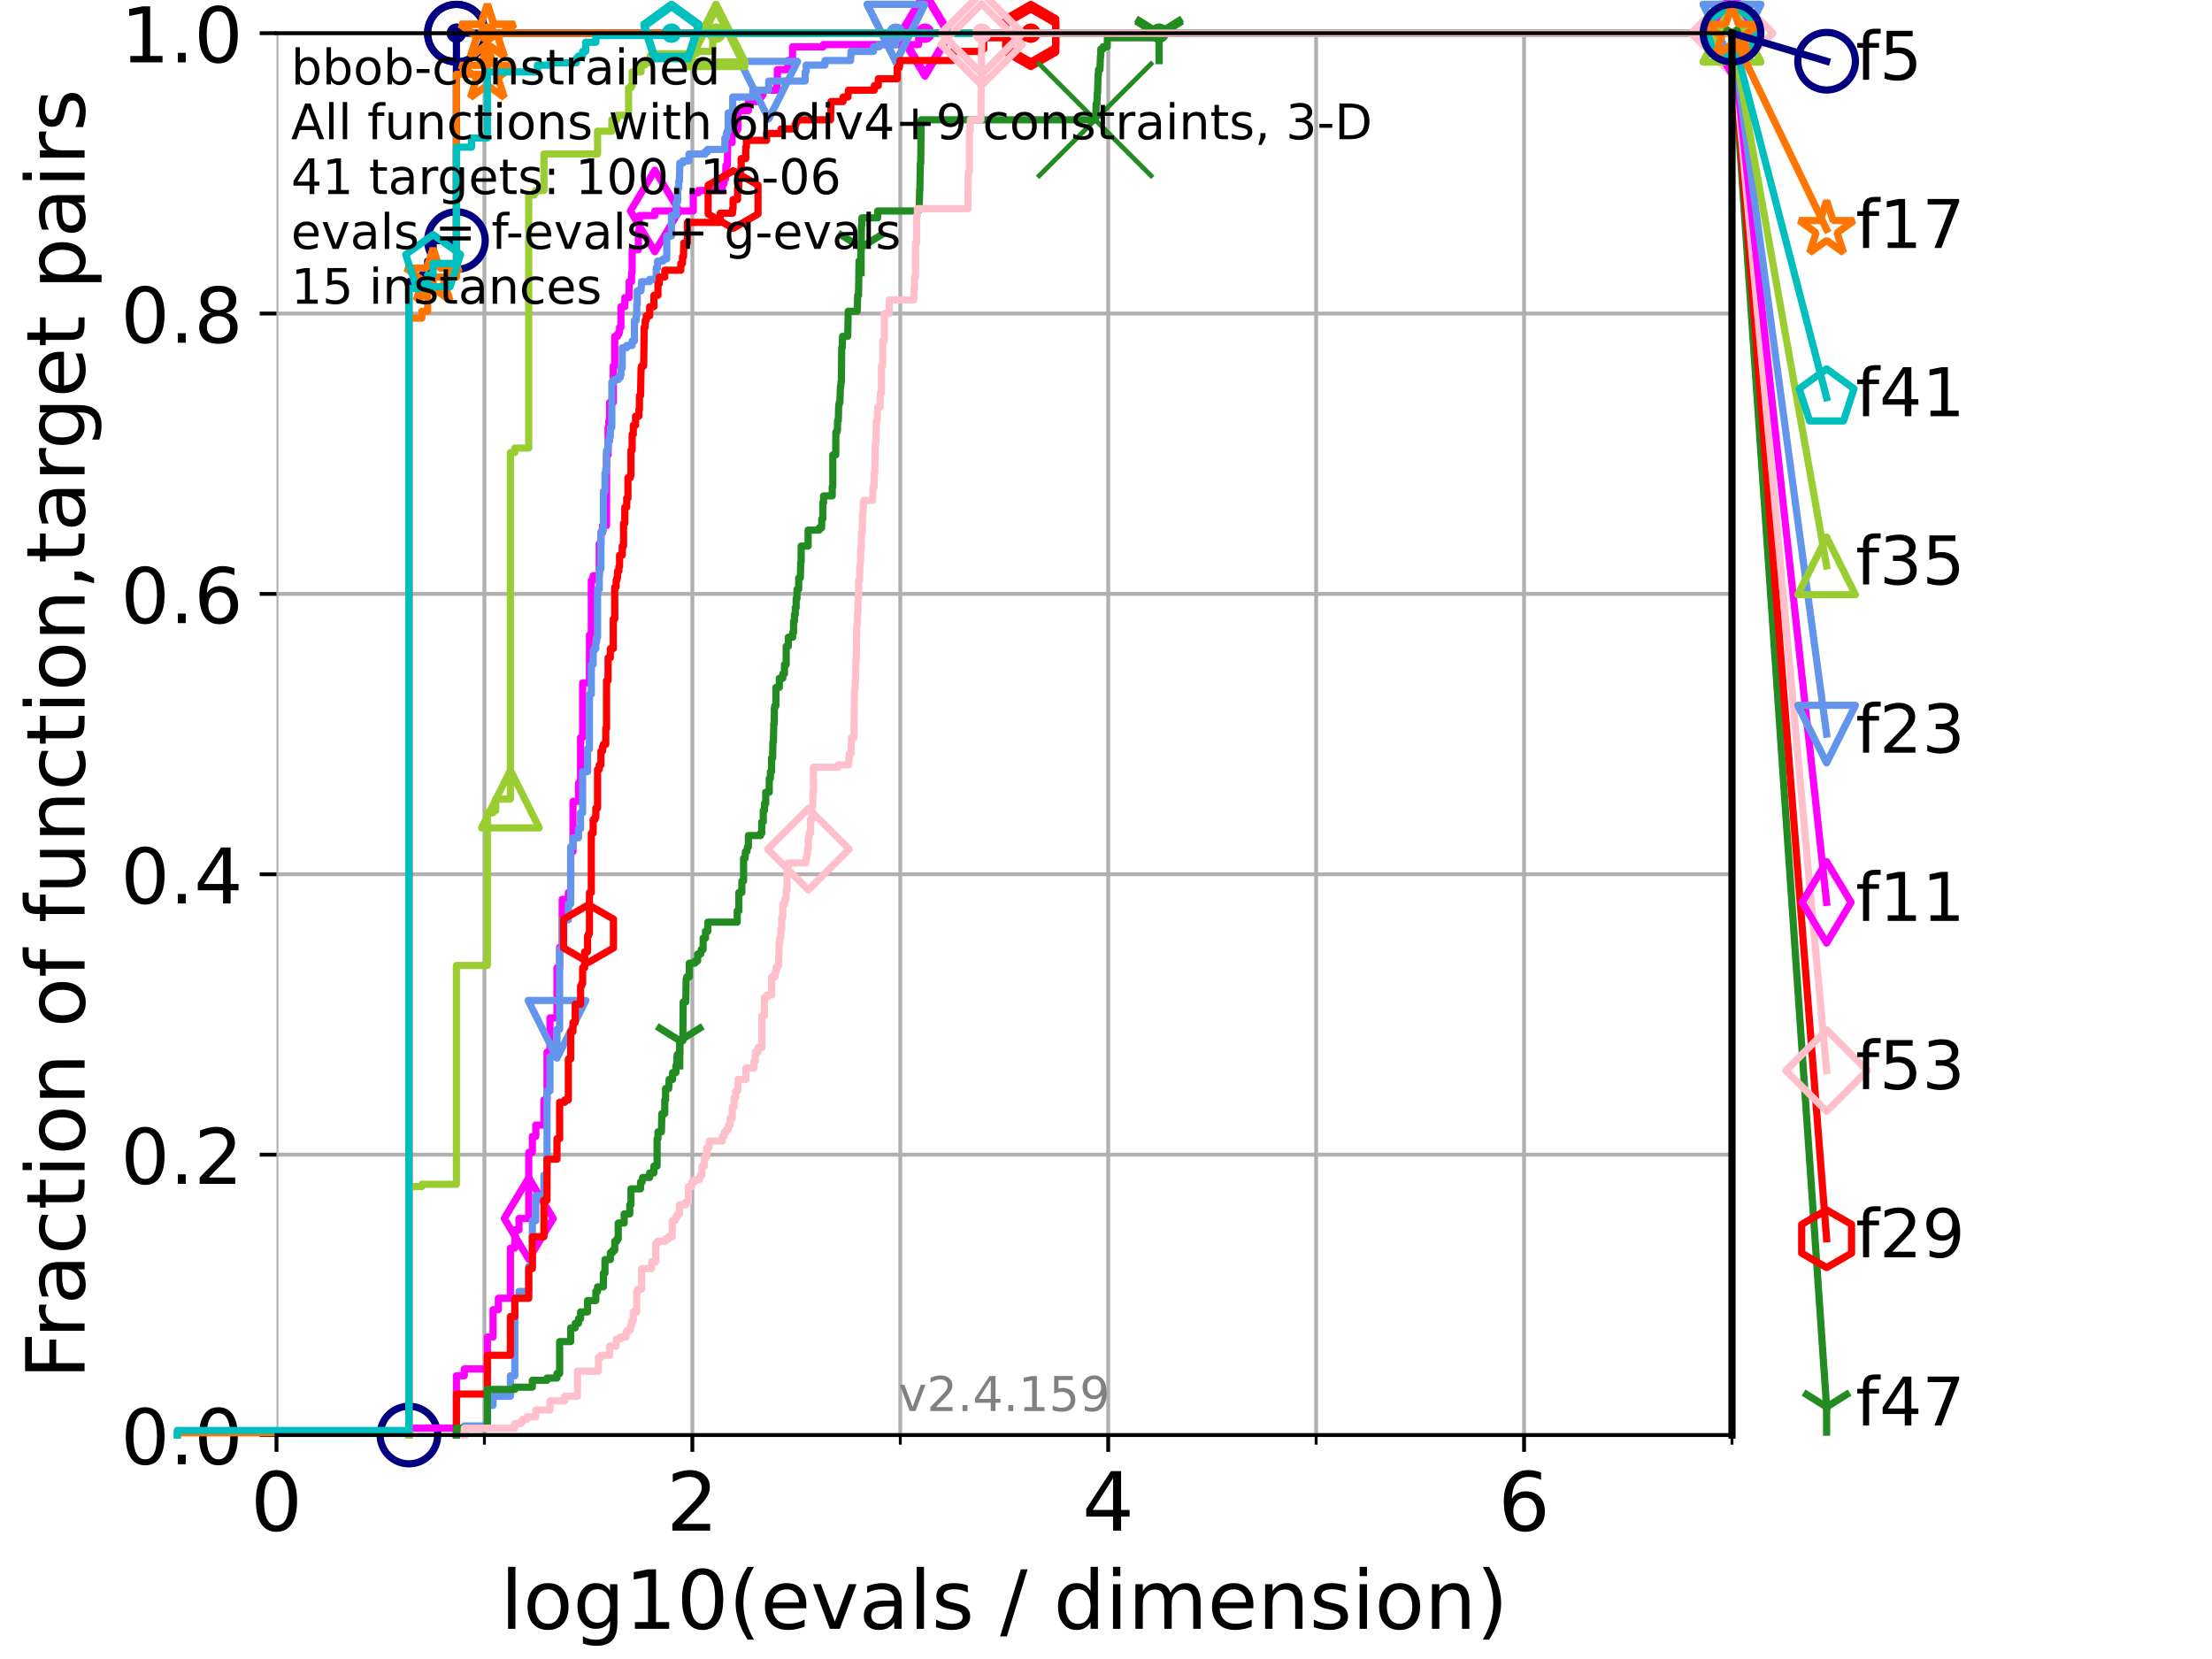 <?xml version="1.0" encoding="utf-8" standalone="no"?>
<!DOCTYPE svg PUBLIC "-//W3C//DTD SVG 1.1//EN"
  "http://www.w3.org/Graphics/SVG/1.1/DTD/svg11.dtd">
<!-- Created with matplotlib (https://matplotlib.org/) -->
<svg height="345.6pt" version="1.1" viewBox="0 0 460.8 345.6" width="460.8pt" xmlns="http://www.w3.org/2000/svg" xmlns:xlink="http://www.w3.org/1999/xlink">
 <defs>
  <style type="text/css">*{stroke-linecap:butt;stroke-linejoin:round;}</style>
 </defs>
 <g id="figure_1">
  <g id="patch_1">
   <path d="M 0 345.6 
L 460.8 345.6 
L 460.8 0 
L 0 0 
z
" style="fill:#ffffff;"/>
  </g>
  <g id="axes_1">
   <g id="patch_2">
    <path d="M 57.6 298.944 
L 360.806 298.944 
L 360.806 6.912 
L 57.6 6.912 
z
" style="fill:#ffffff;"/>
   </g>
   <g id="matplotlib.axis_1">
    <g id="xtick_1">
     <g id="line2d_1">
      <path clip-path="url(#p6069783b17)" d="M 57.6 298.944 
L 57.6 6.912 
" style="fill:none;stroke:#b0b0b0;stroke-linecap:square;stroke-width:0.8;"/>
     </g>
     <g id="line2d_2">
      <defs>
       <path d="M 0 0 
L 0 3.5 
" id="m32c0702f83" style="stroke:#000000;stroke-width:0.8;"/>
      </defs>
      <g>
       <use style="stroke:#000000;stroke-width:0.8;" x="57.6" xlink:href="#m32c0702f83" y="298.944"/>
      </g>
     </g>
     <g id="text_1">
      <!-- 0 -->
      <g transform="translate(52.192 318.861)scale(0.17 -0.17)">
       <defs>
        <path d="M 31.781 66.406 
Q 24.172 66.406 20.328 58.906 
Q 16.5 51.422 16.5 36.375 
Q 16.5 21.391 20.328 13.891 
Q 24.172 6.391 31.781 6.391 
Q 39.453 6.391 43.281 13.891 
Q 47.125 21.391 47.125 36.375 
Q 47.125 51.422 43.281 58.906 
Q 39.453 66.406 31.781 66.406 
z
M 31.781 74.219 
Q 44.047 74.219 50.516 64.516 
Q 56.984 54.828 56.984 36.375 
Q 56.984 17.969 50.516 8.266 
Q 44.047 -1.422 31.781 -1.422 
Q 19.531 -1.422 13.062 8.266 
Q 6.594 17.969 6.594 36.375 
Q 6.594 54.828 13.062 64.516 
Q 19.531 74.219 31.781 74.219 
z
" id="DejaVuSans-48"/>
       </defs>
       <use xlink:href="#DejaVuSans-48"/>
      </g>
     </g>
    </g>
    <g id="xtick_2">
     <g id="line2d_3">
      <path clip-path="url(#p6069783b17)" d="M 144.23 298.944 
L 144.23 6.912 
" style="fill:none;stroke:#b0b0b0;stroke-linecap:square;stroke-width:0.8;"/>
     </g>
     <g id="line2d_4">
      <g>
       <use style="stroke:#000000;stroke-width:0.8;" x="144.23" xlink:href="#m32c0702f83" y="298.944"/>
      </g>
     </g>
     <g id="text_2">
      <!-- 2 -->
      <g transform="translate(138.822 318.861)scale(0.17 -0.17)">
       <defs>
        <path d="M 19.188 8.297 
L 53.609 8.297 
L 53.609 0 
L 7.328 0 
L 7.328 8.297 
Q 12.938 14.109 22.625 23.891 
Q 32.328 33.688 34.812 36.531 
Q 39.547 41.844 41.422 45.531 
Q 43.312 49.219 43.312 52.781 
Q 43.312 58.594 39.234 62.25 
Q 35.156 65.922 28.609 65.922 
Q 23.969 65.922 18.812 64.312 
Q 13.672 62.703 7.812 59.422 
L 7.812 69.391 
Q 13.766 71.781 18.938 73 
Q 24.125 74.219 28.422 74.219 
Q 39.75 74.219 46.484 68.547 
Q 53.219 62.891 53.219 53.422 
Q 53.219 48.922 51.531 44.891 
Q 49.859 40.875 45.406 35.406 
Q 44.188 33.984 37.641 27.219 
Q 31.109 20.453 19.188 8.297 
z
" id="DejaVuSans-50"/>
       </defs>
       <use xlink:href="#DejaVuSans-50"/>
      </g>
     </g>
    </g>
    <g id="xtick_3">
     <g id="line2d_5">
      <path clip-path="url(#p6069783b17)" d="M 230.861 298.944 
L 230.861 6.912 
" style="fill:none;stroke:#b0b0b0;stroke-linecap:square;stroke-width:0.8;"/>
     </g>
     <g id="line2d_6">
      <g>
       <use style="stroke:#000000;stroke-width:0.8;" x="230.861" xlink:href="#m32c0702f83" y="298.944"/>
      </g>
     </g>
     <g id="text_3">
      <!-- 4 -->
      <g transform="translate(225.453 318.861)scale(0.17 -0.17)">
       <defs>
        <path d="M 37.797 64.312 
L 12.891 25.391 
L 37.797 25.391 
z
M 35.203 72.906 
L 47.609 72.906 
L 47.609 25.391 
L 58.016 25.391 
L 58.016 17.188 
L 47.609 17.188 
L 47.609 0 
L 37.797 0 
L 37.797 17.188 
L 4.891 17.188 
L 4.891 26.703 
z
" id="DejaVuSans-52"/>
       </defs>
       <use xlink:href="#DejaVuSans-52"/>
      </g>
     </g>
    </g>
    <g id="xtick_4">
     <g id="line2d_7">
      <path clip-path="url(#p6069783b17)" d="M 317.491 298.944 
L 317.491 6.912 
" style="fill:none;stroke:#b0b0b0;stroke-linecap:square;stroke-width:0.8;"/>
     </g>
     <g id="line2d_8">
      <g>
       <use style="stroke:#000000;stroke-width:0.8;" x="317.491" xlink:href="#m32c0702f83" y="298.944"/>
      </g>
     </g>
     <g id="text_4">
      <!-- 6 -->
      <g transform="translate(312.083 318.861)scale(0.17 -0.17)">
       <defs>
        <path d="M 33.016 40.375 
Q 26.375 40.375 22.484 35.828 
Q 18.609 31.297 18.609 23.391 
Q 18.609 15.531 22.484 10.953 
Q 26.375 6.391 33.016 6.391 
Q 39.656 6.391 43.531 10.953 
Q 47.406 15.531 47.406 23.391 
Q 47.406 31.297 43.531 35.828 
Q 39.656 40.375 33.016 40.375 
z
M 52.594 71.297 
L 52.594 62.312 
Q 48.875 64.062 45.094 64.984 
Q 41.312 65.922 37.594 65.922 
Q 27.828 65.922 22.672 59.328 
Q 17.531 52.734 16.797 39.406 
Q 19.672 43.656 24.016 45.922 
Q 28.375 48.188 33.594 48.188 
Q 44.578 48.188 50.953 41.516 
Q 57.328 34.859 57.328 23.391 
Q 57.328 12.156 50.688 5.359 
Q 44.047 -1.422 33.016 -1.422 
Q 20.359 -1.422 13.672 8.266 
Q 6.984 17.969 6.984 36.375 
Q 6.984 53.656 15.188 63.938 
Q 23.391 74.219 37.203 74.219 
Q 40.922 74.219 44.703 73.484 
Q 48.484 72.75 52.594 71.297 
z
" id="DejaVuSans-54"/>
       </defs>
       <use xlink:href="#DejaVuSans-54"/>
      </g>
     </g>
    </g>
    <g id="xtick_5">
     <g id="line2d_9">
      <path clip-path="url(#p6069783b17)" d="M 100.915 298.944 
L 100.915 6.912 
" style="fill:none;stroke:#b0b0b0;stroke-linecap:square;stroke-width:0.8;"/>
     </g>
     <g id="line2d_10">
      <defs>
       <path d="M 0 0 
L 0 2 
" id="m018176094e" style="stroke:#000000;stroke-width:0.6;"/>
      </defs>
      <g>
       <use style="stroke:#000000;stroke-width:0.6;" x="100.915" xlink:href="#m018176094e" y="298.944"/>
      </g>
     </g>
    </g>
    <g id="xtick_6">
     <g id="line2d_11">
      <path clip-path="url(#p6069783b17)" d="M 187.546 298.944 
L 187.546 6.912 
" style="fill:none;stroke:#b0b0b0;stroke-linecap:square;stroke-width:0.8;"/>
     </g>
     <g id="line2d_12">
      <g>
       <use style="stroke:#000000;stroke-width:0.6;" x="187.546" xlink:href="#m018176094e" y="298.944"/>
      </g>
     </g>
    </g>
    <g id="xtick_7">
     <g id="line2d_13">
      <path clip-path="url(#p6069783b17)" d="M 274.176 298.944 
L 274.176 6.912 
" style="fill:none;stroke:#b0b0b0;stroke-linecap:square;stroke-width:0.8;"/>
     </g>
     <g id="line2d_14">
      <g>
       <use style="stroke:#000000;stroke-width:0.6;" x="274.176" xlink:href="#m018176094e" y="298.944"/>
      </g>
     </g>
    </g>
    <g id="xtick_8">
     <g id="line2d_15">
      <path clip-path="url(#p6069783b17)" d="M 360.806 298.944 
L 360.806 6.912 
" style="fill:none;stroke:#b0b0b0;stroke-linecap:square;stroke-width:0.8;"/>
     </g>
     <g id="line2d_16">
      <g>
       <use style="stroke:#000000;stroke-width:0.6;" x="360.806" xlink:href="#m018176094e" y="298.944"/>
      </g>
     </g>
    </g>
    <g id="text_5">
     <!-- log10(evals / dimension) -->
     <g transform="translate(104.239 339.314)scale(0.17 -0.17)">
      <defs>
       <path d="M 9.422 75.984 
L 18.406 75.984 
L 18.406 0 
L 9.422 0 
z
" id="DejaVuSans-108"/>
       <path d="M 30.609 48.391 
Q 23.391 48.391 19.188 42.75 
Q 14.984 37.109 14.984 27.297 
Q 14.984 17.484 19.156 11.844 
Q 23.344 6.203 30.609 6.203 
Q 37.797 6.203 41.984 11.859 
Q 46.188 17.531 46.188 27.297 
Q 46.188 37.016 41.984 42.703 
Q 37.797 48.391 30.609 48.391 
z
M 30.609 56 
Q 42.328 56 49.016 48.375 
Q 55.719 40.766 55.719 27.297 
Q 55.719 13.875 49.016 6.219 
Q 42.328 -1.422 30.609 -1.422 
Q 18.844 -1.422 12.172 6.219 
Q 5.516 13.875 5.516 27.297 
Q 5.516 40.766 12.172 48.375 
Q 18.844 56 30.609 56 
z
" id="DejaVuSans-111"/>
       <path d="M 45.406 27.984 
Q 45.406 37.75 41.375 43.109 
Q 37.359 48.484 30.078 48.484 
Q 22.859 48.484 18.828 43.109 
Q 14.797 37.75 14.797 27.984 
Q 14.797 18.266 18.828 12.891 
Q 22.859 7.516 30.078 7.516 
Q 37.359 7.516 41.375 12.891 
Q 45.406 18.266 45.406 27.984 
z
M 54.391 6.781 
Q 54.391 -7.172 48.188 -13.984 
Q 42 -20.797 29.203 -20.797 
Q 24.469 -20.797 20.266 -20.094 
Q 16.062 -19.391 12.109 -17.922 
L 12.109 -9.188 
Q 16.062 -11.328 19.922 -12.344 
Q 23.781 -13.375 27.781 -13.375 
Q 36.625 -13.375 41.016 -8.766 
Q 45.406 -4.156 45.406 5.172 
L 45.406 9.625 
Q 42.625 4.781 38.281 2.391 
Q 33.938 0 27.875 0 
Q 17.828 0 11.672 7.656 
Q 5.516 15.328 5.516 27.984 
Q 5.516 40.672 11.672 48.328 
Q 17.828 56 27.875 56 
Q 33.938 56 38.281 53.609 
Q 42.625 51.219 45.406 46.391 
L 45.406 54.688 
L 54.391 54.688 
z
" id="DejaVuSans-103"/>
       <path d="M 12.406 8.297 
L 28.516 8.297 
L 28.516 63.922 
L 10.984 60.406 
L 10.984 69.391 
L 28.422 72.906 
L 38.281 72.906 
L 38.281 8.297 
L 54.391 8.297 
L 54.391 0 
L 12.406 0 
z
" id="DejaVuSans-49"/>
       <path d="M 31 75.875 
Q 24.469 64.656 21.281 53.656 
Q 18.109 42.672 18.109 31.391 
Q 18.109 20.125 21.312 9.062 
Q 24.516 -2 31 -13.188 
L 23.188 -13.188 
Q 15.875 -1.703 12.234 9.375 
Q 8.594 20.453 8.594 31.391 
Q 8.594 42.281 12.203 53.312 
Q 15.828 64.359 23.188 75.875 
z
" id="DejaVuSans-40"/>
       <path d="M 56.203 29.594 
L 56.203 25.203 
L 14.891 25.203 
Q 15.484 15.922 20.484 11.062 
Q 25.484 6.203 34.422 6.203 
Q 39.594 6.203 44.453 7.469 
Q 49.312 8.734 54.109 11.281 
L 54.109 2.781 
Q 49.266 0.734 44.188 -0.344 
Q 39.109 -1.422 33.891 -1.422 
Q 20.797 -1.422 13.156 6.188 
Q 5.516 13.812 5.516 26.812 
Q 5.516 40.234 12.766 48.109 
Q 20.016 56 32.328 56 
Q 43.359 56 49.781 48.891 
Q 56.203 41.797 56.203 29.594 
z
M 47.219 32.234 
Q 47.125 39.594 43.094 43.984 
Q 39.062 48.391 32.422 48.391 
Q 24.906 48.391 20.391 44.141 
Q 15.875 39.891 15.188 32.172 
z
" id="DejaVuSans-101"/>
       <path d="M 2.984 54.688 
L 12.5 54.688 
L 29.594 8.797 
L 46.688 54.688 
L 56.203 54.688 
L 35.688 0 
L 23.484 0 
z
" id="DejaVuSans-118"/>
       <path d="M 34.281 27.484 
Q 23.391 27.484 19.188 25 
Q 14.984 22.516 14.984 16.5 
Q 14.984 11.719 18.141 8.906 
Q 21.297 6.109 26.703 6.109 
Q 34.188 6.109 38.703 11.406 
Q 43.219 16.703 43.219 25.484 
L 43.219 27.484 
z
M 52.203 31.203 
L 52.203 0 
L 43.219 0 
L 43.219 8.297 
Q 40.141 3.328 35.547 0.953 
Q 30.953 -1.422 24.312 -1.422 
Q 15.922 -1.422 10.953 3.297 
Q 6 8.016 6 15.922 
Q 6 25.141 12.172 29.828 
Q 18.359 34.516 30.609 34.516 
L 43.219 34.516 
L 43.219 35.406 
Q 43.219 41.609 39.141 45 
Q 35.062 48.391 27.688 48.391 
Q 23 48.391 18.547 47.266 
Q 14.109 46.141 10.016 43.891 
L 10.016 52.203 
Q 14.938 54.109 19.578 55.047 
Q 24.219 56 28.609 56 
Q 40.484 56 46.344 49.844 
Q 52.203 43.703 52.203 31.203 
z
" id="DejaVuSans-97"/>
       <path d="M 44.281 53.078 
L 44.281 44.578 
Q 40.484 46.531 36.375 47.5 
Q 32.281 48.484 27.875 48.484 
Q 21.188 48.484 17.844 46.438 
Q 14.5 44.391 14.5 40.281 
Q 14.5 37.156 16.891 35.375 
Q 19.281 33.594 26.516 31.984 
L 29.594 31.297 
Q 39.156 29.25 43.188 25.516 
Q 47.219 21.781 47.219 15.094 
Q 47.219 7.469 41.188 3.016 
Q 35.156 -1.422 24.609 -1.422 
Q 20.219 -1.422 15.453 -0.562 
Q 10.688 0.297 5.422 2 
L 5.422 11.281 
Q 10.406 8.688 15.234 7.391 
Q 20.062 6.109 24.812 6.109 
Q 31.156 6.109 34.562 8.281 
Q 37.984 10.453 37.984 14.406 
Q 37.984 18.062 35.516 20.016 
Q 33.062 21.969 24.703 23.781 
L 21.578 24.516 
Q 13.234 26.266 9.516 29.906 
Q 5.812 33.547 5.812 39.891 
Q 5.812 47.609 11.281 51.797 
Q 16.75 56 26.812 56 
Q 31.781 56 36.172 55.266 
Q 40.578 54.547 44.281 53.078 
z
" id="DejaVuSans-115"/>
       <path id="DejaVuSans-32"/>
       <path d="M 25.391 72.906 
L 33.688 72.906 
L 8.297 -9.281 
L 0 -9.281 
z
" id="DejaVuSans-47"/>
       <path d="M 45.406 46.391 
L 45.406 75.984 
L 54.391 75.984 
L 54.391 0 
L 45.406 0 
L 45.406 8.203 
Q 42.578 3.328 38.25 0.953 
Q 33.938 -1.422 27.875 -1.422 
Q 17.969 -1.422 11.734 6.484 
Q 5.516 14.406 5.516 27.297 
Q 5.516 40.188 11.734 48.094 
Q 17.969 56 27.875 56 
Q 33.938 56 38.25 53.625 
Q 42.578 51.266 45.406 46.391 
z
M 14.797 27.297 
Q 14.797 17.391 18.875 11.75 
Q 22.953 6.109 30.078 6.109 
Q 37.203 6.109 41.297 11.75 
Q 45.406 17.391 45.406 27.297 
Q 45.406 37.203 41.297 42.844 
Q 37.203 48.484 30.078 48.484 
Q 22.953 48.484 18.875 42.844 
Q 14.797 37.203 14.797 27.297 
z
" id="DejaVuSans-100"/>
       <path d="M 9.422 54.688 
L 18.406 54.688 
L 18.406 0 
L 9.422 0 
z
M 9.422 75.984 
L 18.406 75.984 
L 18.406 64.594 
L 9.422 64.594 
z
" id="DejaVuSans-105"/>
       <path d="M 52 44.188 
Q 55.375 50.25 60.062 53.125 
Q 64.75 56 71.094 56 
Q 79.641 56 84.281 50.016 
Q 88.922 44.047 88.922 33.016 
L 88.922 0 
L 79.891 0 
L 79.891 32.719 
Q 79.891 40.578 77.094 44.375 
Q 74.312 48.188 68.609 48.188 
Q 61.625 48.188 57.562 43.547 
Q 53.516 38.922 53.516 30.906 
L 53.516 0 
L 44.484 0 
L 44.484 32.719 
Q 44.484 40.625 41.703 44.406 
Q 38.922 48.188 33.109 48.188 
Q 26.219 48.188 22.156 43.531 
Q 18.109 38.875 18.109 30.906 
L 18.109 0 
L 9.078 0 
L 9.078 54.688 
L 18.109 54.688 
L 18.109 46.188 
Q 21.188 51.219 25.484 53.609 
Q 29.781 56 35.688 56 
Q 41.656 56 45.828 52.969 
Q 50 49.953 52 44.188 
z
" id="DejaVuSans-109"/>
       <path d="M 54.891 33.016 
L 54.891 0 
L 45.906 0 
L 45.906 32.719 
Q 45.906 40.484 42.875 44.328 
Q 39.844 48.188 33.797 48.188 
Q 26.516 48.188 22.312 43.547 
Q 18.109 38.922 18.109 30.906 
L 18.109 0 
L 9.078 0 
L 9.078 54.688 
L 18.109 54.688 
L 18.109 46.188 
Q 21.344 51.125 25.703 53.562 
Q 30.078 56 35.797 56 
Q 45.219 56 50.047 50.172 
Q 54.891 44.344 54.891 33.016 
z
" id="DejaVuSans-110"/>
       <path d="M 8.016 75.875 
L 15.828 75.875 
Q 23.141 64.359 26.781 53.312 
Q 30.422 42.281 30.422 31.391 
Q 30.422 20.453 26.781 9.375 
Q 23.141 -1.703 15.828 -13.188 
L 8.016 -13.188 
Q 14.5 -2 17.703 9.062 
Q 20.906 20.125 20.906 31.391 
Q 20.906 42.672 17.703 53.656 
Q 14.5 64.656 8.016 75.875 
z
" id="DejaVuSans-41"/>
      </defs>
      <use xlink:href="#DejaVuSans-108"/>
      <use x="27.783" xlink:href="#DejaVuSans-111"/>
      <use x="88.965" xlink:href="#DejaVuSans-103"/>
      <use x="152.441" xlink:href="#DejaVuSans-49"/>
      <use x="216.064" xlink:href="#DejaVuSans-48"/>
      <use x="279.688" xlink:href="#DejaVuSans-40"/>
      <use x="318.701" xlink:href="#DejaVuSans-101"/>
      <use x="380.225" xlink:href="#DejaVuSans-118"/>
      <use x="439.404" xlink:href="#DejaVuSans-97"/>
      <use x="500.684" xlink:href="#DejaVuSans-108"/>
      <use x="528.467" xlink:href="#DejaVuSans-115"/>
      <use x="580.566" xlink:href="#DejaVuSans-32"/>
      <use x="612.354" xlink:href="#DejaVuSans-47"/>
      <use x="646.045" xlink:href="#DejaVuSans-32"/>
      <use x="677.832" xlink:href="#DejaVuSans-100"/>
      <use x="741.309" xlink:href="#DejaVuSans-105"/>
      <use x="769.092" xlink:href="#DejaVuSans-109"/>
      <use x="866.504" xlink:href="#DejaVuSans-101"/>
      <use x="928.027" xlink:href="#DejaVuSans-110"/>
      <use x="991.406" xlink:href="#DejaVuSans-115"/>
      <use x="1043.506" xlink:href="#DejaVuSans-105"/>
      <use x="1071.289" xlink:href="#DejaVuSans-111"/>
      <use x="1132.471" xlink:href="#DejaVuSans-110"/>
      <use x="1195.85" xlink:href="#DejaVuSans-41"/>
     </g>
    </g>
   </g>
   <g id="matplotlib.axis_2">
    <g id="ytick_1">
     <g id="line2d_17">
      <path clip-path="url(#p6069783b17)" d="M 57.6 298.944 
L 360.806 298.944 
" style="fill:none;stroke:#b0b0b0;stroke-linecap:square;stroke-width:0.8;"/>
     </g>
     <g id="line2d_18">
      <defs>
       <path d="M 0 0 
L -3.5 0 
" id="mb074c29258" style="stroke:#000000;stroke-width:0.8;"/>
      </defs>
      <g>
       <use style="stroke:#000000;stroke-width:0.8;" x="57.6" xlink:href="#mb074c29258" y="298.944"/>
      </g>
     </g>
     <g id="text_6">
      <!-- 0.0 -->
      <g transform="translate(25.155 305.023)scale(0.16 -0.16)">
       <defs>
        <path d="M 10.688 12.406 
L 21 12.406 
L 21 0 
L 10.688 0 
z
" id="DejaVuSans-46"/>
       </defs>
       <use xlink:href="#DejaVuSans-48"/>
       <use x="63.623" xlink:href="#DejaVuSans-46"/>
       <use x="95.41" xlink:href="#DejaVuSans-48"/>
      </g>
     </g>
    </g>
    <g id="ytick_2">
     <g id="line2d_19">
      <path clip-path="url(#p6069783b17)" d="M 57.6 240.538 
L 360.806 240.538 
" style="fill:none;stroke:#b0b0b0;stroke-linecap:square;stroke-width:0.8;"/>
     </g>
     <g id="line2d_20">
      <g>
       <use style="stroke:#000000;stroke-width:0.8;" x="57.6" xlink:href="#mb074c29258" y="240.538"/>
      </g>
     </g>
     <g id="text_7">
      <!-- 0.2 -->
      <g transform="translate(25.155 246.616)scale(0.16 -0.16)">
       <use xlink:href="#DejaVuSans-48"/>
       <use x="63.623" xlink:href="#DejaVuSans-46"/>
       <use x="95.41" xlink:href="#DejaVuSans-50"/>
      </g>
     </g>
    </g>
    <g id="ytick_3">
     <g id="line2d_21">
      <path clip-path="url(#p6069783b17)" d="M 57.6 182.131 
L 360.806 182.131 
" style="fill:none;stroke:#b0b0b0;stroke-linecap:square;stroke-width:0.8;"/>
     </g>
     <g id="line2d_22">
      <g>
       <use style="stroke:#000000;stroke-width:0.8;" x="57.6" xlink:href="#mb074c29258" y="182.131"/>
      </g>
     </g>
     <g id="text_8">
      <!-- 0.4 -->
      <g transform="translate(25.155 188.21)scale(0.16 -0.16)">
       <use xlink:href="#DejaVuSans-48"/>
       <use x="63.623" xlink:href="#DejaVuSans-46"/>
       <use x="95.41" xlink:href="#DejaVuSans-52"/>
      </g>
     </g>
    </g>
    <g id="ytick_4">
     <g id="line2d_23">
      <path clip-path="url(#p6069783b17)" d="M 57.6 123.725 
L 360.806 123.725 
" style="fill:none;stroke:#b0b0b0;stroke-linecap:square;stroke-width:0.8;"/>
     </g>
     <g id="line2d_24">
      <g>
       <use style="stroke:#000000;stroke-width:0.8;" x="57.6" xlink:href="#mb074c29258" y="123.725"/>
      </g>
     </g>
     <g id="text_9">
      <!-- 0.6 -->
      <g transform="translate(25.155 129.804)scale(0.16 -0.16)">
       <use xlink:href="#DejaVuSans-48"/>
       <use x="63.623" xlink:href="#DejaVuSans-46"/>
       <use x="95.41" xlink:href="#DejaVuSans-54"/>
      </g>
     </g>
    </g>
    <g id="ytick_5">
     <g id="line2d_25">
      <path clip-path="url(#p6069783b17)" d="M 57.6 65.318 
L 360.806 65.318 
" style="fill:none;stroke:#b0b0b0;stroke-linecap:square;stroke-width:0.8;"/>
     </g>
     <g id="line2d_26">
      <g>
       <use style="stroke:#000000;stroke-width:0.8;" x="57.6" xlink:href="#mb074c29258" y="65.318"/>
      </g>
     </g>
     <g id="text_10">
      <!-- 0.8 -->
      <g transform="translate(25.155 71.397)scale(0.16 -0.16)">
       <defs>
        <path d="M 31.781 34.625 
Q 24.75 34.625 20.719 30.859 
Q 16.703 27.094 16.703 20.516 
Q 16.703 13.922 20.719 10.156 
Q 24.75 6.391 31.781 6.391 
Q 38.812 6.391 42.859 10.172 
Q 46.922 13.969 46.922 20.516 
Q 46.922 27.094 42.891 30.859 
Q 38.875 34.625 31.781 34.625 
z
M 21.922 38.812 
Q 15.578 40.375 12.031 44.719 
Q 8.5 49.078 8.5 55.328 
Q 8.5 64.062 14.719 69.141 
Q 20.953 74.219 31.781 74.219 
Q 42.672 74.219 48.875 69.141 
Q 55.078 64.062 55.078 55.328 
Q 55.078 49.078 51.531 44.719 
Q 48 40.375 41.703 38.812 
Q 48.828 37.156 52.797 32.312 
Q 56.781 27.484 56.781 20.516 
Q 56.781 9.906 50.312 4.234 
Q 43.844 -1.422 31.781 -1.422 
Q 19.734 -1.422 13.25 4.234 
Q 6.781 9.906 6.781 20.516 
Q 6.781 27.484 10.781 32.312 
Q 14.797 37.156 21.922 38.812 
z
M 18.312 54.391 
Q 18.312 48.734 21.844 45.562 
Q 25.391 42.391 31.781 42.391 
Q 38.141 42.391 41.719 45.562 
Q 45.312 48.734 45.312 54.391 
Q 45.312 60.062 41.719 63.234 
Q 38.141 66.406 31.781 66.406 
Q 25.391 66.406 21.844 63.234 
Q 18.312 60.062 18.312 54.391 
z
" id="DejaVuSans-56"/>
       </defs>
       <use xlink:href="#DejaVuSans-48"/>
       <use x="63.623" xlink:href="#DejaVuSans-46"/>
       <use x="95.41" xlink:href="#DejaVuSans-56"/>
      </g>
     </g>
    </g>
    <g id="ytick_6">
     <g id="line2d_27">
      <path clip-path="url(#p6069783b17)" d="M 57.6 6.912 
L 360.806 6.912 
" style="fill:none;stroke:#b0b0b0;stroke-linecap:square;stroke-width:0.8;"/>
     </g>
     <g id="line2d_28">
      <g>
       <use style="stroke:#000000;stroke-width:0.8;" x="57.6" xlink:href="#mb074c29258" y="6.912"/>
      </g>
     </g>
     <g id="text_11">
      <!-- 1.0 -->
      <g transform="translate(25.155 12.991)scale(0.16 -0.16)">
       <use xlink:href="#DejaVuSans-49"/>
       <use x="63.623" xlink:href="#DejaVuSans-46"/>
       <use x="95.41" xlink:href="#DejaVuSans-48"/>
      </g>
     </g>
    </g>
    <g id="text_12">
     <!-- Fraction of function,target pairs -->
     <g transform="translate(17.62 287.313)rotate(-90)scale(0.17 -0.17)">
      <defs>
       <path d="M 9.812 72.906 
L 51.703 72.906 
L 51.703 64.594 
L 19.672 64.594 
L 19.672 43.109 
L 48.578 43.109 
L 48.578 34.812 
L 19.672 34.812 
L 19.672 0 
L 9.812 0 
z
" id="DejaVuSans-70"/>
       <path d="M 41.109 46.297 
Q 39.594 47.172 37.812 47.578 
Q 36.031 48 33.891 48 
Q 26.266 48 22.188 43.047 
Q 18.109 38.094 18.109 28.812 
L 18.109 0 
L 9.078 0 
L 9.078 54.688 
L 18.109 54.688 
L 18.109 46.188 
Q 20.953 51.172 25.484 53.578 
Q 30.031 56 36.531 56 
Q 37.453 56 38.578 55.875 
Q 39.703 55.766 41.062 55.516 
z
" id="DejaVuSans-114"/>
       <path d="M 48.781 52.594 
L 48.781 44.188 
Q 44.969 46.297 41.141 47.344 
Q 37.312 48.391 33.406 48.391 
Q 24.656 48.391 19.812 42.844 
Q 14.984 37.312 14.984 27.297 
Q 14.984 17.281 19.812 11.734 
Q 24.656 6.203 33.406 6.203 
Q 37.312 6.203 41.141 7.25 
Q 44.969 8.297 48.781 10.406 
L 48.781 2.094 
Q 45.016 0.344 40.984 -0.531 
Q 36.969 -1.422 32.422 -1.422 
Q 20.062 -1.422 12.781 6.344 
Q 5.516 14.109 5.516 27.297 
Q 5.516 40.672 12.859 48.328 
Q 20.219 56 33.016 56 
Q 37.156 56 41.109 55.141 
Q 45.062 54.297 48.781 52.594 
z
" id="DejaVuSans-99"/>
       <path d="M 18.312 70.219 
L 18.312 54.688 
L 36.812 54.688 
L 36.812 47.703 
L 18.312 47.703 
L 18.312 18.016 
Q 18.312 11.328 20.141 9.422 
Q 21.969 7.516 27.594 7.516 
L 36.812 7.516 
L 36.812 0 
L 27.594 0 
Q 17.188 0 13.234 3.875 
Q 9.281 7.766 9.281 18.016 
L 9.281 47.703 
L 2.688 47.703 
L 2.688 54.688 
L 9.281 54.688 
L 9.281 70.219 
z
" id="DejaVuSans-116"/>
       <path d="M 37.109 75.984 
L 37.109 68.5 
L 28.516 68.5 
Q 23.688 68.5 21.797 66.547 
Q 19.922 64.594 19.922 59.516 
L 19.922 54.688 
L 34.719 54.688 
L 34.719 47.703 
L 19.922 47.703 
L 19.922 0 
L 10.891 0 
L 10.891 47.703 
L 2.297 47.703 
L 2.297 54.688 
L 10.891 54.688 
L 10.891 58.5 
Q 10.891 67.625 15.141 71.797 
Q 19.391 75.984 28.609 75.984 
z
" id="DejaVuSans-102"/>
       <path d="M 8.5 21.578 
L 8.5 54.688 
L 17.484 54.688 
L 17.484 21.922 
Q 17.484 14.156 20.5 10.266 
Q 23.531 6.391 29.594 6.391 
Q 36.859 6.391 41.078 11.031 
Q 45.312 15.672 45.312 23.688 
L 45.312 54.688 
L 54.297 54.688 
L 54.297 0 
L 45.312 0 
L 45.312 8.406 
Q 42.047 3.422 37.719 1 
Q 33.406 -1.422 27.688 -1.422 
Q 18.266 -1.422 13.375 4.438 
Q 8.5 10.297 8.5 21.578 
z
M 31.109 56 
z
" id="DejaVuSans-117"/>
       <path d="M 11.719 12.406 
L 22.016 12.406 
L 22.016 4 
L 14.016 -11.625 
L 7.719 -11.625 
L 11.719 4 
z
" id="DejaVuSans-44"/>
       <path d="M 18.109 8.203 
L 18.109 -20.797 
L 9.078 -20.797 
L 9.078 54.688 
L 18.109 54.688 
L 18.109 46.391 
Q 20.953 51.266 25.266 53.625 
Q 29.594 56 35.594 56 
Q 45.562 56 51.781 48.094 
Q 58.016 40.188 58.016 27.297 
Q 58.016 14.406 51.781 6.484 
Q 45.562 -1.422 35.594 -1.422 
Q 29.594 -1.422 25.266 0.953 
Q 20.953 3.328 18.109 8.203 
z
M 48.688 27.297 
Q 48.688 37.203 44.609 42.844 
Q 40.531 48.484 33.406 48.484 
Q 26.266 48.484 22.188 42.844 
Q 18.109 37.203 18.109 27.297 
Q 18.109 17.391 22.188 11.75 
Q 26.266 6.109 33.406 6.109 
Q 40.531 6.109 44.609 11.75 
Q 48.688 17.391 48.688 27.297 
z
" id="DejaVuSans-112"/>
      </defs>
      <use xlink:href="#DejaVuSans-70"/>
      <use x="50.27" xlink:href="#DejaVuSans-114"/>
      <use x="91.383" xlink:href="#DejaVuSans-97"/>
      <use x="152.662" xlink:href="#DejaVuSans-99"/>
      <use x="207.643" xlink:href="#DejaVuSans-116"/>
      <use x="246.852" xlink:href="#DejaVuSans-105"/>
      <use x="274.635" xlink:href="#DejaVuSans-111"/>
      <use x="335.816" xlink:href="#DejaVuSans-110"/>
      <use x="399.195" xlink:href="#DejaVuSans-32"/>
      <use x="430.982" xlink:href="#DejaVuSans-111"/>
      <use x="492.164" xlink:href="#DejaVuSans-102"/>
      <use x="527.369" xlink:href="#DejaVuSans-32"/>
      <use x="559.156" xlink:href="#DejaVuSans-102"/>
      <use x="594.361" xlink:href="#DejaVuSans-117"/>
      <use x="657.74" xlink:href="#DejaVuSans-110"/>
      <use x="721.119" xlink:href="#DejaVuSans-99"/>
      <use x="776.1" xlink:href="#DejaVuSans-116"/>
      <use x="815.309" xlink:href="#DejaVuSans-105"/>
      <use x="843.092" xlink:href="#DejaVuSans-111"/>
      <use x="904.273" xlink:href="#DejaVuSans-110"/>
      <use x="967.652" xlink:href="#DejaVuSans-44"/>
      <use x="999.439" xlink:href="#DejaVuSans-116"/>
      <use x="1038.648" xlink:href="#DejaVuSans-97"/>
      <use x="1099.928" xlink:href="#DejaVuSans-114"/>
      <use x="1139.291" xlink:href="#DejaVuSans-103"/>
      <use x="1202.768" xlink:href="#DejaVuSans-101"/>
      <use x="1264.291" xlink:href="#DejaVuSans-116"/>
      <use x="1303.5" xlink:href="#DejaVuSans-32"/>
      <use x="1335.287" xlink:href="#DejaVuSans-112"/>
      <use x="1398.764" xlink:href="#DejaVuSans-97"/>
      <use x="1460.043" xlink:href="#DejaVuSans-105"/>
      <use x="1487.826" xlink:href="#DejaVuSans-114"/>
      <use x="1528.939" xlink:href="#DejaVuSans-115"/>
     </g>
    </g>
   </g>
   <g id="line2d_29">
    <defs>
     <path d="M 0 1.5 
C 0.398 1.5 0.779 1.342 1.061 1.061 
C 1.342 0.779 1.5 0.398 1.5 0 
C 1.5 -0.398 1.342 -0.779 1.061 -1.061 
C 0.779 -1.342 0.398 -1.5 0 -1.5 
C -0.398 -1.5 -0.779 -1.342 -1.061 -1.061 
C -1.342 -0.779 -1.5 -0.398 -1.5 0 
C -1.5 0.398 -1.342 0.779 -1.061 1.061 
C -0.779 1.342 -0.398 1.5 0 1.5 
z
" id="m0c3a3bfca6" style="stroke:#000080;"/>
    </defs>
    <g>
     <use style="fill:#000080;stroke:#000080;" x="95.081" xlink:href="#m0c3a3bfca6" y="6.912"/>
     <use style="fill:#000080;stroke:#000080;" x="95.081" xlink:href="#m0c3a3bfca6" y="6.912"/>
    </g>
   </g>
   <g id="line2d_30">
    <path d="M 85.184 298.944 
L 85.184 58.671 
L 87.876 58.671 
L 87.876 57.246 
L 89.09 57.246 
L 89.09 54.397 
L 90.231 54.397 
L 90.231 50.123 
L 95.081 50.123 
L 95.081 6.912 
L 360.806 6.912 
" style="fill:none;stroke:#000080;stroke-linecap:square;stroke-width:1.5;"/>
   </g>
   <g id="line2d_31">
    <defs>
     <path d="M 0 6 
C 1.591 6 3.117 5.368 4.243 4.243 
C 5.368 3.117 6 1.591 6 0 
C 6 -1.591 5.368 -3.117 4.243 -4.243 
C 3.117 -5.368 1.591 -6 0 -6 
C -1.591 -6 -3.117 -5.368 -4.243 -4.243 
C -5.368 -3.117 -6 -1.591 -6 0 
C -6 1.591 -5.368 3.117 -4.243 4.243 
C -3.117 5.368 -1.591 6 0 6 
z
" id="m159eb232e0" style="stroke:#000080;stroke-width:1.5;"/>
    </defs>
    <g>
     <use style="fill-opacity:0;stroke:#000080;stroke-width:1.5;" x="85.184" xlink:href="#m159eb232e0" y="298.944"/>
     <use style="fill-opacity:0;stroke:#000080;stroke-width:1.5;" x="95.081" xlink:href="#m159eb232e0" y="50.123"/>
     <use style="fill-opacity:0;stroke:#000080;stroke-width:1.5;" x="95.081" xlink:href="#m159eb232e0" y="6.912"/>
     <use style="fill-opacity:0;stroke:#000080;stroke-width:1.5;" x="95.081" xlink:href="#m159eb232e0" y="6.912"/>
     <use style="fill-opacity:0;stroke:#000080;stroke-width:1.5;" x="360.806" xlink:href="#m159eb232e0" y="6.912"/>
    </g>
   </g>
   <g id="line2d_32">
    <path style="fill:none;stroke:#000080;stroke-linecap:square;stroke-width:1.5;"/>
    <g/>
   </g>
   <g id="line2d_33">
    <defs>
     <path d="M 0 1.5 
C 0.398 1.5 0.779 1.342 1.061 1.061 
C 1.342 0.779 1.5 0.398 1.5 0 
C 1.5 -0.398 1.342 -0.779 1.061 -1.061 
C 0.779 -1.342 0.398 -1.5 0 -1.5 
C -0.398 -1.5 -0.779 -1.342 -1.061 -1.061 
C -1.342 -0.779 -1.5 -0.398 -1.5 0 
C -1.5 0.398 -1.342 0.779 -1.061 1.061 
C -0.779 1.342 -0.398 1.5 0 1.5 
z
" id="m0292107d18" style="stroke:#ff00ff;"/>
    </defs>
    <g>
     <use style="fill:#ff00ff;stroke:#ff00ff;" x="192.683" xlink:href="#m0292107d18" y="6.912"/>
     <use style="fill:#ff00ff;stroke:#ff00ff;" x="192.683" xlink:href="#m0292107d18" y="6.912"/>
    </g>
   </g>
   <g id="line2d_34">
    <path d="M 85.184 298.944 
L 85.184 297.519 
L 95.081 297.519 
L 95.081 286.598 
L 96.718 286.598 
L 96.718 285.173 
L 101.532 285.173 
L 101.532 278.526 
L 102.708 278.526 
L 102.708 272.827 
L 103.815 272.827 
L 103.815 270.453 
L 106.327 270.453 
L 106.327 260.006 
L 107.245 260.006 
L 107.245 256.208 
L 108.12 256.208 
L 108.12 253.833 
L 110.145 253.833 
L 110.145 240.063 
L 110.897 240.063 
L 110.897 236.739 
L 111.621 236.739 
L 111.621 234.365 
L 113.317 234.365 
L 113.317 229.141 
L 113.954 229.141 
L 113.954 219.169 
L 114.571 219.169 
L 114.571 212.047 
L 116.03 212.047 
L 116.03 201.6 
L 116.584 201.6 
L 116.584 197.326 
L 117.121 197.326 
L 117.121 187.355 
L 118.401 187.355 
L 118.401 185.93 
L 118.89 185.93 
L 118.89 177.383 
L 119.366 177.383 
L 119.366 166.936 
L 120.507 166.936 
L 120.507 163.137 
L 120.944 163.137 
L 120.944 153.64 
L 121.372 153.64 
L 121.372 142.244 
L 122.796 142.244 
L 122.796 132.272 
L 123.184 132.272 
L 123.184 120.876 
L 123.564 120.876 
L 123.564 119.926 
L 124.837 119.926 
L 124.837 113.278 
L 125.185 113.278 
L 125.185 110.904 
L 125.527 110.904 
L 125.527 109.479 
L 126.356 109.479 
L 126.356 94.759 
L 126.677 94.759 
L 126.677 89.061 
L 126.836 89.061 
L 126.836 87.636 
L 126.994 87.636 
L 126.994 83.838 
L 127.761 83.838 
L 127.761 76.24 
L 128.06 76.24 
L 128.06 70.067 
L 128.643 70.067 
L 128.643 69.592 
L 128.928 69.592 
L 128.928 69.117 
L 129.069 69.117 
L 129.069 68.167 
L 129.348 68.167 
L 129.348 63.894 
L 130.16 63.894 
L 130.16 61.994 
L 131.065 61.994 
L 131.065 58.671 
L 131.564 58.671 
L 131.564 56.771 
L 131.686 56.771 
L 131.686 52.023 
L 132.984 52.023 
L 132.984 48.224 
L 133.211 48.224 
L 133.211 44.9 
L 136.414 44.9 
L 136.414 43.95 
L 144.418 43.95 
L 144.418 40.151 
L 145.503 40.151 
L 145.503 39.677 
L 150.47 39.677 
L 150.47 38.252 
L 150.827 38.252 
L 150.827 37.302 
L 151.133 37.302 
L 151.22 34.453 
L 151.52 34.453 
L 151.605 29.705 
L 152.515 29.705 
L 152.515 27.33 
L 153.498 27.33 
L 153.498 26.856 
L 153.727 26.856 
L 153.727 23.057 
L 155.904 23.057 
L 155.904 21.157 
L 157.642 21.157 
L 157.642 20.208 
L 158.63 20.208 
L 158.63 19.733 
L 158.948 19.733 
L 158.948 18.783 
L 161.815 18.783 
L 161.815 17.359 
L 161.938 17.359 
L 161.938 14.51 
L 164.129 14.51 
L 164.129 12.61 
L 165.105 12.61 
L 165.105 9.761 
L 171.493 9.761 
L 171.493 9.286 
L 191.373 9.286 
L 191.373 7.387 
L 192.683 7.387 
L 192.683 6.912 
L 360.806 6.912 
L 360.806 6.912 
" style="fill:none;stroke:#ff00ff;stroke-linecap:square;stroke-width:1.5;"/>
   </g>
   <g id="line2d_35">
    <defs>
     <path d="M -0 8.485 
L 5.091 0 
L 0 -8.485 
L -5.091 -0 
z
" id="m8b0ab2ccaf" style="stroke:#ff00ff;stroke-linejoin:miter;stroke-width:1.5;"/>
    </defs>
    <g>
     <use style="fill-opacity:0;stroke:#ff00ff;stroke-linejoin:miter;stroke-width:1.5;" x="110.145" xlink:href="#m8b0ab2ccaf" y="253.833"/>
     <use style="fill-opacity:0;stroke:#ff00ff;stroke-linejoin:miter;stroke-width:1.5;" x="136.414" xlink:href="#m8b0ab2ccaf" y="43.95"/>
     <use style="fill-opacity:0;stroke:#ff00ff;stroke-linejoin:miter;stroke-width:1.5;" x="192.683" xlink:href="#m8b0ab2ccaf" y="7.387"/>
     <use style="fill-opacity:0;stroke:#ff00ff;stroke-linejoin:miter;stroke-width:1.5;" x="192.683" xlink:href="#m8b0ab2ccaf" y="6.912"/>
     <use style="fill-opacity:0;stroke:#ff00ff;stroke-linejoin:miter;stroke-width:1.5;" x="360.806" xlink:href="#m8b0ab2ccaf" y="6.912"/>
    </g>
   </g>
   <g id="line2d_36">
    <path style="fill:none;stroke:#ff00ff;stroke-linecap:square;stroke-width:1.5;"/>
    <g/>
   </g>
   <g id="line2d_37">
    <defs>
     <path d="M 0 1.5 
C 0.398 1.5 0.779 1.342 1.061 1.061 
C 1.342 0.779 1.5 0.398 1.5 0 
C 1.5 -0.398 1.342 -0.779 1.061 -1.061 
C 0.779 -1.342 0.398 -1.5 0 -1.5 
C -0.398 -1.5 -0.779 -1.342 -1.061 -1.061 
C -1.342 -0.779 -1.5 -0.398 -1.5 0 
C -1.5 0.398 -1.342 0.779 -1.061 1.061 
C -0.779 1.342 -0.398 1.5 0 1.5 
z
" id="mac8e6c5906" style="stroke:#ff7500;"/>
    </defs>
    <g>
     <use style="fill:#ff7500;stroke:#ff7500;" x="101.532" xlink:href="#mac8e6c5906" y="6.912"/>
     <use style="fill:#ff7500;stroke:#ff7500;" x="101.532" xlink:href="#mac8e6c5906" y="6.912"/>
    </g>
   </g>
   <g id="line2d_38">
    <path d="M 36.933 298.944 
L 36.933 298.469 
L 85.184 298.469 
L 85.184 66.268 
L 87.876 66.268 
L 87.876 64.844 
L 89.09 64.844 
L 89.09 59.62 
L 90.231 59.62 
L 90.231 57.721 
L 95.081 57.721 
L 95.081 15.459 
L 101.532 15.459 
L 101.532 6.912 
L 360.806 6.912 
" style="fill:none;stroke:#ff7500;stroke-linecap:square;stroke-width:1.5;"/>
   </g>
   <g id="line2d_39">
    <defs>
     <path d="M 0 -6 
L -1.347 -1.854 
L -5.706 -1.854 
L -2.18 0.708 
L -3.527 4.854 
L -0 2.292 
L 3.527 4.854 
L 2.18 0.708 
L 5.706 -1.854 
L 1.347 -1.854 
z
" id="ma9731f5ac5" style="stroke:#ff7500;stroke-linejoin:bevel;stroke-width:1.5;"/>
    </defs>
    <g>
     <use style="fill-opacity:0;stroke:#ff7500;stroke-linejoin:bevel;stroke-width:1.5;" x="90.231" xlink:href="#ma9731f5ac5" y="57.721"/>
     <use style="fill-opacity:0;stroke:#ff7500;stroke-linejoin:bevel;stroke-width:1.5;" x="101.532" xlink:href="#ma9731f5ac5" y="15.459"/>
     <use style="fill-opacity:0;stroke:#ff7500;stroke-linejoin:bevel;stroke-width:1.5;" x="101.532" xlink:href="#ma9731f5ac5" y="6.912"/>
     <use style="fill-opacity:0;stroke:#ff7500;stroke-linejoin:bevel;stroke-width:1.5;" x="101.532" xlink:href="#ma9731f5ac5" y="6.912"/>
     <use style="fill-opacity:0;stroke:#ff7500;stroke-linejoin:bevel;stroke-width:1.5;" x="360.806" xlink:href="#ma9731f5ac5" y="6.912"/>
    </g>
   </g>
   <g id="line2d_40">
    <path style="fill:none;stroke:#ff7500;stroke-linecap:square;stroke-width:1.5;"/>
    <g/>
   </g>
   <g id="line2d_41">
    <defs>
     <path d="M 0 1.5 
C 0.398 1.5 0.779 1.342 1.061 1.061 
C 1.342 0.779 1.5 0.398 1.5 0 
C 1.5 -0.398 1.342 -0.779 1.061 -1.061 
C 0.779 -1.342 0.398 -1.5 0 -1.5 
C -0.398 -1.5 -0.779 -1.342 -1.061 -1.061 
C -1.342 -0.779 -1.5 -0.398 -1.5 0 
C -1.5 0.398 -1.342 0.779 -1.061 1.061 
C -0.779 1.342 -0.398 1.5 0 1.5 
z
" id="m5083547094" style="stroke:#6495ed;"/>
    </defs>
    <g>
     <use style="fill:#6495ed;stroke:#6495ed;" x="186.64" xlink:href="#m5083547094" y="6.912"/>
     <use style="fill:#6495ed;stroke:#6495ed;" x="186.64" xlink:href="#m5083547094" y="6.912"/>
    </g>
   </g>
   <g id="line2d_42">
    <path d="M 95.081 298.944 
L 95.081 298.469 
L 96.718 298.469 
L 96.718 297.045 
L 101.532 297.045 
L 101.532 292.771 
L 102.708 292.771 
L 102.708 290.872 
L 106.327 290.872 
L 106.327 286.598 
L 107.245 286.598 
L 107.245 270.453 
L 108.12 270.453 
L 108.12 269.029 
L 110.145 269.029 
L 110.145 263.805 
L 110.897 263.805 
L 110.897 254.308 
L 111.621 254.308 
L 111.621 249.085 
L 113.317 249.085 
L 113.317 244.811 
L 113.954 244.811 
L 113.954 227.242 
L 114.571 227.242 
L 114.571 220.119 
L 116.03 220.119 
L 116.03 214.421 
L 116.584 214.421 
L 116.584 197.801 
L 117.121 197.801 
L 117.121 191.628 
L 118.401 191.628 
L 118.401 188.304 
L 118.89 188.304 
L 118.89 176.433 
L 119.366 176.433 
L 119.366 174.534 
L 120.507 174.534 
L 120.507 172.634 
L 120.944 172.634 
L 120.944 169.31 
L 121.372 169.31 
L 121.372 160.763 
L 122.4 160.763 
L 122.4 156.015 
L 122.796 156.015 
L 122.796 144.618 
L 123.184 144.618 
L 123.184 138.445 
L 123.564 138.445 
L 123.564 135.596 
L 123.751 135.596 
L 123.751 135.121 
L 124.12 135.121 
L 124.12 133.697 
L 124.302 133.697 
L 124.302 132.747 
L 124.482 132.747 
L 124.482 122.775 
L 124.837 122.775 
L 124.837 118.501 
L 125.185 118.501 
L 125.185 110.904 
L 125.357 110.904 
L 125.357 110.429 
L 125.696 110.429 
L 125.696 102.357 
L 126.029 102.357 
L 126.029 98.558 
L 126.193 98.558 
L 126.193 97.608 
L 126.356 97.608 
L 126.356 93.809 
L 126.677 93.809 
L 126.677 91.91 
L 126.994 91.91 
L 126.994 90.96 
L 127.15 90.96 
L 127.15 89.061 
L 127.458 89.061 
L 127.458 79.564 
L 127.911 79.564 
L 127.911 79.089 
L 128.786 79.089 
L 128.786 78.614 
L 129.209 78.614 
L 129.209 78.139 
L 129.348 78.139 
L 129.348 76.715 
L 129.623 76.715 
L 129.623 72.441 
L 130.553 72.441 
L 130.553 71.966 
L 131.686 71.966 
L 131.686 71.017 
L 132.169 71.017 
L 132.169 66.743 
L 132.523 66.743 
L 132.523 65.793 
L 132.639 65.793 
L 132.639 63.419 
L 132.755 63.419 
L 132.755 60.57 
L 133.546 60.57 
L 133.656 58.671 
L 135.339 58.671 
L 135.339 58.196 
L 136.697 58.196 
L 136.697 55.821 
L 136.975 55.821 
L 136.975 54.397 
L 138.138 54.397 
L 138.138 53.922 
L 138.902 53.922 
L 138.902 49.174 
L 139.875 49.174 
L 139.875 44.9 
L 140.876 44.9 
L 140.876 42.051 
L 141.173 42.051 
L 141.173 39.202 
L 141.393 39.202 
L 141.393 37.777 
L 141.538 37.777 
L 141.611 33.978 
L 142.248 33.978 
L 142.248 33.504 
L 143.528 33.504 
L 143.528 32.079 
L 146.914 32.079 
L 146.914 31.604 
L 147.397 31.604 
L 147.397 31.129 
L 151.003 31.129 
L 151.003 28.755 
L 151.306 28.755 
L 151.306 27.805 
L 151.478 27.805 
L 151.478 27.33 
L 151.69 27.33 
L 151.69 23.532 
L 152.636 23.532 
L 152.636 20.208 
L 156.825 20.208 
L 156.825 18.783 
L 160.142 18.783 
L 160.142 16.884 
L 167.725 16.884 
L 167.743 14.984 
L 167.94 14.984 
L 167.94 13.56 
L 171.858 13.56 
L 171.858 12.61 
L 177.201 12.61 
L 177.288 10.711 
L 181.974 10.711 
L 181.974 9.761 
L 183.119 9.761 
L 183.119 9.286 
L 186.581 9.286 
L 186.64 6.912 
L 360.806 6.912 
L 360.806 6.912 
" style="fill:none;stroke:#6495ed;stroke-linecap:square;stroke-width:1.5;"/>
   </g>
   <g id="line2d_43">
    <defs>
     <path d="M -0 6 
L 6 -6 
L -6 -6 
z
" id="m7bd9b50b22" style="stroke:#6495ed;stroke-linejoin:miter;stroke-width:1.5;"/>
    </defs>
    <g>
     <use style="fill-opacity:0;stroke:#6495ed;stroke-linejoin:miter;stroke-width:1.5;" x="116.03" xlink:href="#m7bd9b50b22" y="214.421"/>
     <use style="fill-opacity:0;stroke:#6495ed;stroke-linejoin:miter;stroke-width:1.5;" x="160.142" xlink:href="#m7bd9b50b22" y="18.783"/>
     <use style="fill-opacity:0;stroke:#6495ed;stroke-linejoin:miter;stroke-width:1.5;" x="186.64" xlink:href="#m7bd9b50b22" y="6.912"/>
     <use style="fill-opacity:0;stroke:#6495ed;stroke-linejoin:miter;stroke-width:1.5;" x="186.64" xlink:href="#m7bd9b50b22" y="6.912"/>
     <use style="fill-opacity:0;stroke:#6495ed;stroke-linejoin:miter;stroke-width:1.5;" x="360.806" xlink:href="#m7bd9b50b22" y="6.912"/>
    </g>
   </g>
   <g id="line2d_44">
    <path style="fill:none;stroke:#6495ed;stroke-linecap:square;stroke-width:1.5;"/>
    <g/>
   </g>
   <g id="line2d_45">
    <defs>
     <path d="M 0 1.5 
C 0.398 1.5 0.779 1.342 1.061 1.061 
C 1.342 0.779 1.5 0.398 1.5 0 
C 1.5 -0.398 1.342 -0.779 1.061 -1.061 
C 0.779 -1.342 0.398 -1.5 0 -1.5 
C -0.398 -1.5 -0.779 -1.342 -1.061 -1.061 
C -1.342 -0.779 -1.5 -0.398 -1.5 0 
C -1.5 0.398 -1.342 0.779 -1.061 1.061 
C -0.779 1.342 -0.398 1.5 0 1.5 
z
" id="m3963ab56d7" style="stroke:#ff0000;"/>
    </defs>
    <g>
     <use style="fill:#ff0000;stroke:#ff0000;" x="214.738" xlink:href="#m3963ab56d7" y="6.912"/>
     <use style="fill:#ff0000;stroke:#ff0000;" x="214.738" xlink:href="#m3963ab56d7" y="6.912"/>
    </g>
   </g>
   <g id="line2d_46">
    <path d="M 95.081 298.944 
L 95.081 290.397 
L 101.532 290.397 
L 101.532 282.324 
L 106.327 282.324 
L 106.327 274.252 
L 107.245 274.252 
L 107.245 270.453 
L 110.145 270.453 
L 110.145 264.28 
L 110.897 264.28 
L 110.897 257.632 
L 113.317 257.632 
L 113.317 250.035 
L 113.954 250.035 
L 113.954 241.487 
L 116.03 241.487 
L 116.03 237.214 
L 116.584 237.214 
L 116.584 229.616 
L 117.644 229.616 
L 117.644 229.141 
L 118.401 229.141 
L 118.401 220.594 
L 118.89 220.594 
L 118.89 214.896 
L 119.366 214.896 
L 119.366 212.996 
L 119.831 212.996 
L 119.831 209.198 
L 120.944 209.198 
L 120.944 205.399 
L 121.159 205.399 
L 121.159 204.924 
L 121.372 204.924 
L 121.372 201.6 
L 121.79 201.6 
L 121.79 198.276 
L 122.4 198.276 
L 122.4 194.952 
L 122.599 194.952 
L 122.599 194.477 
L 122.796 194.477 
L 122.796 185.93 
L 123.184 185.93 
L 123.184 173.584 
L 123.564 173.584 
L 123.564 170.735 
L 123.936 170.735 
L 123.936 170.26 
L 124.12 170.26 
L 124.12 168.361 
L 124.482 168.361 
L 124.482 160.288 
L 124.837 160.288 
L 124.837 159.338 
L 125.185 159.338 
L 125.185 156.489 
L 125.527 156.489 
L 125.527 155.54 
L 125.696 155.54 
L 125.696 155.065 
L 126.193 155.065 
L 126.193 151.741 
L 126.356 151.741 
L 126.356 141.769 
L 126.677 141.769 
L 126.677 137.021 
L 127.15 137.021 
L 127.15 135.121 
L 127.761 135.121 
L 127.761 128.948 
L 128.06 128.948 
L 128.06 122.3 
L 128.354 122.3 
L 128.354 120.876 
L 128.499 120.876 
L 128.499 120.401 
L 128.643 120.401 
L 128.643 118.976 
L 128.928 118.976 
L 128.928 118.027 
L 129.069 118.027 
L 129.069 115.652 
L 129.623 115.652 
L 129.623 113.753 
L 129.893 113.753 
L 129.893 109.004 
L 130.16 109.004 
L 130.16 105.681 
L 130.553 105.681 
L 130.553 103.781 
L 130.811 103.781 
L 130.811 99.508 
L 131.316 99.508 
L 131.316 99.033 
L 131.44 99.033 
L 131.44 93.809 
L 131.686 93.809 
L 131.686 90.485 
L 131.929 90.485 
L 131.929 88.586 
L 132.405 88.586 
L 132.405 86.687 
L 133.098 86.687 
L 133.098 85.262 
L 133.211 85.262 
L 133.211 82.413 
L 133.435 82.413 
L 133.546 76.715 
L 133.656 76.715 
L 133.656 76.24 
L 134.091 76.24 
L 134.198 68.167 
L 134.411 68.167 
L 134.411 66.743 
L 134.621 66.743 
L 134.621 65.793 
L 135.339 65.793 
L 135.339 63.894 
L 136.223 63.894 
L 136.223 61.52 
L 137.067 61.52 
L 137.067 59.145 
L 137.341 59.145 
L 137.341 57.721 
L 138.481 57.721 
L 138.481 56.296 
L 141.826 56.296 
L 141.826 54.872 
L 142.179 54.872 
L 142.179 53.447 
L 142.387 53.447 
L 142.456 50.598 
L 143.199 50.598 
L 143.199 46.324 
L 149.876 46.324 
L 149.876 45.85 
L 150.015 45.85 
L 150.015 44.425 
L 152.596 44.425 
L 152.596 43.475 
L 152.716 43.475 
L 152.716 41.576 
L 153.651 41.576 
L 153.651 39.202 
L 153.877 39.202 
L 153.877 37.302 
L 154.212 37.302 
L 154.212 35.403 
L 154.396 35.403 
L 154.396 33.029 
L 155.357 33.029 
L 155.357 30.654 
L 155.495 30.654 
L 155.495 29.23 
L 159.707 29.23 
L 159.707 27.805 
L 162.705 27.805 
L 162.705 26.856 
L 165.635 26.856 
L 165.635 25.906 
L 165.815 25.906 
L 165.815 25.431 
L 166.052 25.431 
L 166.052 24.956 
L 173.019 24.956 
L 173.114 21.157 
L 175.626 21.157 
L 175.626 20.208 
L 176.65 20.208 
L 176.75 18.783 
L 182.142 18.783 
L 182.142 17.834 
L 182.968 17.834 
L 182.968 16.409 
L 186.901 16.409 
L 186.901 14.035 
L 187.363 14.035 
L 187.47 12.61 
L 198.501 12.61 
L 198.501 10.711 
L 204.474 10.711 
L 204.474 10.236 
L 204.935 10.236 
L 204.935 7.862 
L 214.738 7.862 
L 214.738 6.912 
L 360.806 6.912 
L 360.806 6.912 
" style="fill:none;stroke:#ff0000;stroke-linecap:square;stroke-width:1.5;"/>
   </g>
   <g id="line2d_47">
    <defs>
     <path d="M 0 -6 
L -5.196 -3 
L -5.196 3 
L -0 6 
L 5.196 3 
L 5.196 -3 
z
" id="mc2ffe9d90f" style="stroke:#ff0000;stroke-linejoin:miter;stroke-width:1.5;"/>
    </defs>
    <g>
     <use style="fill-opacity:0;stroke:#ff0000;stroke-linejoin:miter;stroke-width:1.5;" x="122.599" xlink:href="#mc2ffe9d90f" y="194.477"/>
     <use style="fill-opacity:0;stroke:#ff0000;stroke-linejoin:miter;stroke-width:1.5;" x="152.716" xlink:href="#mc2ffe9d90f" y="41.576"/>
     <use style="fill-opacity:0;stroke:#ff0000;stroke-linejoin:miter;stroke-width:1.5;" x="214.738" xlink:href="#mc2ffe9d90f" y="7.862"/>
     <use style="fill-opacity:0;stroke:#ff0000;stroke-linejoin:miter;stroke-width:1.5;" x="214.738" xlink:href="#mc2ffe9d90f" y="6.912"/>
     <use style="fill-opacity:0;stroke:#ff0000;stroke-linejoin:miter;stroke-width:1.5;" x="360.806" xlink:href="#mc2ffe9d90f" y="6.912"/>
    </g>
   </g>
   <g id="line2d_48">
    <path style="fill:none;stroke:#ff0000;stroke-linecap:square;stroke-width:1.5;"/>
    <g/>
   </g>
   <g id="line2d_49">
    <defs>
     <path d="M 0 1.5 
C 0.398 1.5 0.779 1.342 1.061 1.061 
C 1.342 0.779 1.5 0.398 1.5 0 
C 1.5 -0.398 1.342 -0.779 1.061 -1.061 
C 0.779 -1.342 0.398 -1.5 0 -1.5 
C -0.398 -1.5 -0.779 -1.342 -1.061 -1.061 
C -1.342 -0.779 -1.5 -0.398 -1.5 0 
C -1.5 0.398 -1.342 0.779 -1.061 1.061 
C -0.779 1.342 -0.398 1.5 0 1.5 
z
" id="m73b84457cf" style="stroke:#9acd32;"/>
    </defs>
    <g>
     <use style="fill:#9acd32;stroke:#9acd32;" x="149.166" xlink:href="#m73b84457cf" y="6.912"/>
     <use style="fill:#9acd32;stroke:#9acd32;" x="149.166" xlink:href="#m73b84457cf" y="6.912"/>
    </g>
   </g>
   <g id="line2d_50">
    <path d="M 85.184 298.944 
L 85.184 247.185 
L 87.876 247.185 
L 87.876 246.711 
L 95.081 246.711 
L 95.081 201.125 
L 101.532 201.125 
L 101.532 169.31 
L 102.708 169.31 
L 102.708 168.835 
L 103.27 168.835 
L 103.27 166.461 
L 106.327 166.461 
L 106.327 94.284 
L 107.245 94.284 
L 107.245 93.334 
L 110.145 93.334 
L 110.145 40.626 
L 111.262 40.626 
L 111.262 40.151 
L 111.621 40.151 
L 111.621 39.677 
L 113.317 39.677 
L 113.317 32.079 
L 124.482 32.079 
L 124.482 27.33 
L 127.458 27.33 
L 127.458 24.956 
L 128.499 24.956 
L 128.499 24.007 
L 130.939 24.007 
L 130.939 18.308 
L 131.44 18.308 
L 131.44 17.834 
L 131.686 17.834 
L 131.686 14.984 
L 133.546 14.984 
L 133.546 13.56 
L 134.305 13.56 
L 134.305 13.085 
L 135.439 13.085 
L 135.439 11.66 
L 136.319 11.66 
L 136.319 11.186 
L 145.028 11.186 
L 145.028 10.711 
L 148.478 10.711 
L 148.478 8.337 
L 148.727 8.337 
L 148.727 7.862 
L 149.166 7.862 
L 149.166 6.912 
L 360.806 6.912 
" style="fill:none;stroke:#9acd32;stroke-linecap:square;stroke-width:1.5;"/>
   </g>
   <g id="line2d_51">
    <defs>
     <path d="M 0 -6 
L -6 6 
L 6 6 
z
" id="m1071601ed2" style="stroke:#9acd32;stroke-linejoin:miter;stroke-width:1.5;"/>
    </defs>
    <g>
     <use style="fill-opacity:0;stroke:#9acd32;stroke-linejoin:miter;stroke-width:1.5;" x="106.327" xlink:href="#m1071601ed2" y="166.461"/>
     <use style="fill-opacity:0;stroke:#9acd32;stroke-linejoin:miter;stroke-width:1.5;" x="149.166" xlink:href="#m1071601ed2" y="7.862"/>
     <use style="fill-opacity:0;stroke:#9acd32;stroke-linejoin:miter;stroke-width:1.5;" x="149.166" xlink:href="#m1071601ed2" y="6.912"/>
     <use style="fill-opacity:0;stroke:#9acd32;stroke-linejoin:miter;stroke-width:1.5;" x="149.166" xlink:href="#m1071601ed2" y="6.912"/>
     <use style="fill-opacity:0;stroke:#9acd32;stroke-linejoin:miter;stroke-width:1.5;" x="360.806" xlink:href="#m1071601ed2" y="6.912"/>
    </g>
   </g>
   <g id="line2d_52">
    <path style="fill:none;stroke:#9acd32;stroke-linecap:square;stroke-width:1.5;"/>
    <g/>
   </g>
   <g id="line2d_53">
    <defs>
     <path d="M 0 1.5 
C 0.398 1.5 0.779 1.342 1.061 1.061 
C 1.342 0.779 1.5 0.398 1.5 0 
C 1.5 -0.398 1.342 -0.779 1.061 -1.061 
C 0.779 -1.342 0.398 -1.5 0 -1.5 
C -0.398 -1.5 -0.779 -1.342 -1.061 -1.061 
C -1.342 -0.779 -1.5 -0.398 -1.5 0 
C -1.5 0.398 -1.342 0.779 -1.061 1.061 
C -0.779 1.342 -0.398 1.5 0 1.5 
z
" id="m8e10e64f5b" style="stroke:#00bfbf;"/>
    </defs>
    <g>
     <use style="fill:#00bfbf;stroke:#00bfbf;" x="139.875" xlink:href="#m8e10e64f5b" y="6.912"/>
     <use style="fill:#00bfbf;stroke:#00bfbf;" x="139.875" xlink:href="#m8e10e64f5b" y="6.912"/>
    </g>
   </g>
   <g id="line2d_54">
    <path d="M 36.933 298.944 
L 36.933 297.994 
L 85.184 297.994 
L 85.184 60.095 
L 87.876 60.095 
L 87.876 58.671 
L 89.09 58.671 
L 89.09 57.246 
L 90.231 57.246 
L 90.231 54.872 
L 95.081 54.872 
L 95.081 30.654 
L 98.223 30.654 
L 98.223 28.755 
L 101.532 28.755 
L 101.532 14.984 
L 111.972 14.984 
L 111.972 13.56 
L 114.872 13.56 
L 114.872 13.085 
L 120.059 13.085 
L 120.059 12.135 
L 120.507 12.135 
L 120.507 11.66 
L 121.372 11.66 
L 121.372 10.711 
L 121.995 10.711 
L 121.995 8.811 
L 124.12 8.811 
L 124.12 7.387 
L 139.875 7.387 
L 139.875 6.912 
L 360.806 6.912 
" style="fill:none;stroke:#00bfbf;stroke-linecap:square;stroke-width:1.5;"/>
   </g>
   <g id="line2d_55">
    <defs>
     <path d="M 0 -6 
L -5.706 -1.854 
L -3.527 4.854 
L 3.527 4.854 
L 5.706 -1.854 
z
" id="m6b66a04621" style="stroke:#00bfbf;stroke-linejoin:miter;stroke-width:1.5;"/>
    </defs>
    <g>
     <use style="fill-opacity:0;stroke:#00bfbf;stroke-linejoin:miter;stroke-width:1.5;" x="90.231" xlink:href="#m6b66a04621" y="54.872"/>
     <use style="fill-opacity:0;stroke:#00bfbf;stroke-linejoin:miter;stroke-width:1.5;" x="139.875" xlink:href="#m6b66a04621" y="7.387"/>
     <use style="fill-opacity:0;stroke:#00bfbf;stroke-linejoin:miter;stroke-width:1.5;" x="139.875" xlink:href="#m6b66a04621" y="6.912"/>
     <use style="fill-opacity:0;stroke:#00bfbf;stroke-linejoin:miter;stroke-width:1.5;" x="139.875" xlink:href="#m6b66a04621" y="6.912"/>
     <use style="fill-opacity:0;stroke:#00bfbf;stroke-linejoin:miter;stroke-width:1.5;" x="360.806" xlink:href="#m6b66a04621" y="6.912"/>
    </g>
   </g>
   <g id="line2d_56">
    <path style="fill:none;stroke:#00bfbf;stroke-linecap:square;stroke-width:1.5;"/>
    <g/>
   </g>
   <g id="line2d_57">
    <defs>
     <path d="M 0 1.5 
C 0.398 1.5 0.779 1.342 1.061 1.061 
C 1.342 0.779 1.5 0.398 1.5 0 
C 1.5 -0.398 1.342 -0.779 1.061 -1.061 
C 0.779 -1.342 0.398 -1.5 0 -1.5 
C -0.398 -1.5 -0.779 -1.342 -1.061 -1.061 
C -1.342 -0.779 -1.5 -0.398 -1.5 0 
C -1.5 0.398 -1.342 0.779 -1.061 1.061 
C -0.779 1.342 -0.398 1.5 0 1.5 
z
" id="m012df25cd2" style="stroke:#228b22;"/>
    </defs>
    <g>
     <use style="fill:#228b22;stroke:#228b22;" x="241.459" xlink:href="#m012df25cd2" y="6.912"/>
     <use style="fill:#228b22;stroke:#228b22;" x="241.459" xlink:href="#m012df25cd2" y="6.912"/>
    </g>
   </g>
   <g id="line2d_58">
    <path d="M 95.081 298.944 
L 95.081 297.519 
L 101.532 297.519 
L 101.532 289.447 
L 107.245 289.447 
L 107.245 288.972 
L 110.897 288.972 
L 110.897 287.548 
L 113.954 287.548 
L 113.954 287.073 
L 116.03 287.073 
L 116.03 286.123 
L 116.584 286.123 
L 116.584 279.475 
L 118.89 279.475 
L 118.89 276.626 
L 119.831 276.626 
L 119.831 275.676 
L 120.507 275.676 
L 120.507 274.727 
L 120.944 274.727 
L 120.944 273.302 
L 122.4 273.302 
L 122.4 270.928 
L 124.12 270.928 
L 124.12 269.029 
L 124.482 269.029 
L 124.482 268.079 
L 125.696 268.079 
L 125.696 265.23 
L 126.029 265.23 
L 126.029 262.381 
L 127.15 262.381 
L 127.15 260.956 
L 127.61 260.956 
L 127.61 260.481 
L 128.06 260.481 
L 128.06 258.582 
L 128.499 258.582 
L 128.499 258.107 
L 128.786 258.107 
L 128.786 254.783 
L 130.027 254.783 
L 130.027 252.884 
L 131.191 252.884 
L 131.191 250.984 
L 131.44 250.984 
L 131.44 247.66 
L 133.435 247.66 
L 133.435 246.236 
L 133.766 246.236 
L 133.875 245.286 
L 135.339 245.286 
L 135.339 244.336 
L 136.223 244.336 
L 136.223 242.912 
L 136.883 242.912 
L 136.883 237.214 
L 137.067 237.214 
L 137.067 235.789 
L 137.788 235.789 
L 137.876 231.99 
L 138.481 231.99 
L 138.481 229.141 
L 138.651 229.141 
L 138.651 226.767 
L 139.314 226.767 
L 139.395 224.868 
L 140.111 224.868 
L 140.111 223.443 
L 140.801 223.443 
L 140.801 222.018 
L 140.951 222.018 
L 141.025 220.119 
L 141.099 220.119 
L 141.099 219.644 
L 141.611 219.644 
L 141.611 216.795 
L 142.248 216.795 
L 142.318 208.723 
L 142.865 208.723 
L 142.933 203.974 
L 143.066 203.974 
L 143.066 203.499 
L 143.593 203.499 
L 143.593 200.65 
L 144.786 200.65 
L 144.786 200.175 
L 145.327 200.175 
L 145.327 198.751 
L 145.966 198.751 
L 145.966 198.276 
L 146.08 198.276 
L 146.08 197.801 
L 146.474 197.801 
L 146.474 195.427 
L 146.968 195.427 
L 146.968 194.002 
L 147.45 194.002 
L 147.45 192.103 
L 153.575 192.103 
L 153.575 189.729 
L 153.915 189.729 
L 153.915 185.93 
L 154.541 185.93 
L 154.541 183.556 
L 154.9 183.556 
L 154.9 178.807 
L 155.218 178.807 
L 155.288 177.383 
L 155.599 177.383 
L 155.701 176.433 
L 155.904 176.433 
L 155.904 174.059 
L 158.425 174.059 
L 158.425 173.584 
L 158.688 173.584 
L 158.688 171.21 
L 159.005 171.21 
L 159.005 168.835 
L 159.261 168.835 
L 159.261 167.411 
L 159.513 167.411 
L 159.513 165.037 
L 160.25 165.037 
L 160.25 162.188 
L 160.489 162.188 
L 160.489 160.763 
L 160.725 160.763 
L 160.725 157.914 
L 160.959 157.914 
L 161.01 154.59 
L 161.113 154.59 
L 161.189 150.791 
L 161.291 150.791 
L 161.316 147.467 
L 161.417 147.467 
L 161.417 146.992 
L 161.642 146.992 
L 161.642 143.194 
L 162.349 143.194 
L 162.349 141.294 
L 163.077 141.294 
L 163.077 140.345 
L 163.419 140.345 
L 163.419 138.445 
L 163.777 138.445 
L 163.777 134.646 
L 164.216 134.646 
L 164.216 132.747 
L 165.126 132.747 
L 165.126 131.797 
L 165.31 131.797 
L 165.31 129.423 
L 165.494 129.423 
L 165.494 127.998 
L 165.675 127.998 
L 165.675 126.574 
L 165.855 126.574 
L 165.855 124.674 
L 166.033 124.674 
L 166.033 122.775 
L 166.383 122.775 
L 166.383 120.401 
L 166.728 120.401 
L 166.804 117.077 
L 166.898 117.077 
L 166.898 113.753 
L 168.344 113.753 
L 168.344 110.429 
L 170.651 110.429 
L 170.651 109.954 
L 171.152 109.954 
L 171.197 108.055 
L 171.42 108.055 
L 171.42 104.731 
L 171.552 104.731 
L 171.552 103.306 
L 173.369 103.306 
L 173.369 101.407 
L 173.489 101.407 
L 173.489 94.759 
L 174.101 94.759 
L 174.126 90.011 
L 174.355 90.011 
L 174.355 89.536 
L 174.469 89.536 
L 174.469 87.636 
L 174.631 87.636 
L 174.718 84.312 
L 174.83 84.312 
L 174.83 83.838 
L 174.965 83.838 
L 175.075 80.514 
L 175.148 80.514 
L 175.208 79.564 
L 175.28 79.564 
L 175.34 72.441 
L 175.448 72.441 
L 175.52 70.067 
L 176.593 70.067 
L 176.694 64.844 
L 178.563 64.844 
L 178.674 61.52 
L 178.854 61.52 
L 178.943 54.397 
L 179.297 54.397 
L 179.384 50.123 
L 179.413 50.123 
L 179.471 46.799 
L 179.557 46.799 
L 179.557 45.375 
L 182.831 45.375 
L 182.831 43.95 
L 191.348 43.95 
L 191.348 43.475 
L 191.486 43.475 
L 191.577 39.677 
L 191.622 39.677 
L 191.728 33.978 
L 191.803 33.978 
L 191.893 24.956 
L 228.187 24.956 
L 228.291 23.057 
L 228.325 23.057 
L 228.339 21.632 
L 228.497 21.632 
L 228.608 19.258 
L 228.652 19.258 
L 228.756 15.459 
L 228.83 15.459 
L 228.83 14.51 
L 229.133 14.51 
L 229.24 11.66 
L 229.314 11.66 
L 229.32 10.236 
L 229.757 10.236 
L 229.757 9.761 
L 230.649 9.761 
L 230.691 7.862 
L 241.277 7.862 
L 241.277 7.387 
L 241.459 7.387 
L 241.459 6.912 
L 360.806 6.912 
L 360.806 6.912 
" style="fill:none;stroke:#228b22;stroke-linecap:square;stroke-width:1.5;"/>
   </g>
   <g id="line2d_59">
    <defs>
     <path d="M 0 0 
L 0 6 
M 0 0 
L 4.8 -3 
M 0 0 
L -4.8 -3 
" id="ma3634870a2" style="stroke:#228b22;stroke-width:1.5;"/>
    </defs>
    <g>
     <use style="fill-opacity:0;stroke:#228b22;stroke-width:1.5;" x="141.611" xlink:href="#ma3634870a2" y="216.795"/>
     <use style="fill-opacity:0;stroke:#228b22;stroke-width:1.5;" x="179.384" xlink:href="#ma3634870a2" y="51.548"/>
     <use style="fill-opacity:0;stroke:#228b22;stroke-width:1.5;" x="241.459" xlink:href="#ma3634870a2" y="7.387"/>
     <use style="fill-opacity:0;stroke:#228b22;stroke-width:1.5;" x="241.459" xlink:href="#ma3634870a2" y="6.912"/>
     <use style="fill-opacity:0;stroke:#228b22;stroke-width:1.5;" x="360.806" xlink:href="#ma3634870a2" y="6.912"/>
    </g>
   </g>
   <g id="line2d_60">
    <path style="fill:none;stroke:#228b22;stroke-linecap:square;stroke-width:1.5;"/>
    <g/>
   </g>
   <g id="line2d_61">
    <path clip-path="url(#p6069783b17)" d="M 228.137 24.956 
" style="fill:none;stroke:#228b22;stroke-linecap:square;stroke-width:1.5;"/>
    <defs>
     <path d="M -12 12 
L 12 -12 
M -12 -12 
L 12 12 
" id="mde757ed723" style="stroke:#228b22;"/>
    </defs>
    <g clip-path="url(#p6069783b17)">
     <use style="fill:#228b22;stroke:#228b22;" x="228.137" xlink:href="#mde757ed723" y="24.956"/>
    </g>
   </g>
   <g id="line2d_62">
    <defs>
     <path d="M 0 1.5 
C 0.398 1.5 0.779 1.342 1.061 1.061 
C 1.342 0.779 1.5 0.398 1.5 0 
C 1.5 -0.398 1.342 -0.779 1.061 -1.061 
C 0.779 -1.342 0.398 -1.5 0 -1.5 
C -0.398 -1.5 -0.779 -1.342 -1.061 -1.061 
C -1.342 -0.779 -1.5 -0.398 -1.5 0 
C -1.5 0.398 -1.342 0.779 -1.061 1.061 
C -0.779 1.342 -0.398 1.5 0 1.5 
z
" id="m41e7ebde63" style="stroke:#ffc0cb;"/>
    </defs>
    <g>
     <use style="fill:#ffc0cb;stroke:#ffc0cb;" x="204.527" xlink:href="#m41e7ebde63" y="6.912"/>
     <use style="fill:#ffc0cb;stroke:#ffc0cb;" x="204.527" xlink:href="#m41e7ebde63" y="6.912"/>
    </g>
   </g>
   <g id="line2d_63">
    <path d="M 96.718 298.944 
L 96.718 297.519 
L 107.245 297.519 
L 107.245 296.57 
L 108.543 296.57 
L 108.543 296.095 
L 108.956 296.095 
L 108.956 295.62 
L 109.757 295.62 
L 109.757 295.145 
L 111.621 295.145 
L 111.621 293.721 
L 114.571 293.721 
L 114.571 291.821 
L 117.644 291.821 
L 117.644 290.872 
L 120.284 290.872 
L 120.284 285.648 
L 124.66 285.648 
L 124.66 282.799 
L 125.185 282.799 
L 125.185 282.324 
L 126.994 282.324 
L 126.994 280.425 
L 128.354 280.425 
L 128.354 279 
L 129.209 279 
L 129.209 278.526 
L 130.423 278.526 
L 130.423 277.576 
L 130.683 277.576 
L 130.683 277.101 
L 131.316 277.101 
L 131.316 276.151 
L 131.564 276.151 
L 131.564 275.202 
L 131.929 275.202 
L 131.929 273.302 
L 132.639 273.302 
L 132.639 269.029 
L 132.87 269.029 
L 132.87 268.554 
L 133.656 268.554 
L 133.656 264.28 
L 135.737 264.28 
L 135.737 262.855 
L 136.603 262.855 
L 136.603 259.057 
L 136.975 259.057 
L 136.975 258.582 
L 138.566 258.582 
L 138.566 258.107 
L 139.232 258.107 
L 139.232 257.632 
L 140.033 257.632 
L 140.033 254.308 
L 140.65 254.308 
L 140.65 253.833 
L 140.876 253.833 
L 140.876 253.359 
L 141.099 253.359 
L 141.099 252.884 
L 141.538 252.884 
L 141.538 250.984 
L 142.798 250.984 
L 142.798 250.509 
L 143.397 250.509 
L 143.397 247.185 
L 144.105 247.185 
L 144.105 246.236 
L 144.664 246.236 
L 144.664 245.761 
L 145.736 245.761 
L 145.736 245.286 
L 145.852 245.286 
L 145.852 244.811 
L 146.25 244.811 
L 146.25 242.912 
L 146.75 242.912 
L 146.75 241.012 
L 147.237 241.012 
L 147.237 239.113 
L 147.712 239.113 
L 147.712 237.689 
L 150.47 237.689 
L 150.47 236.739 
L 150.871 236.739 
L 150.871 235.789 
L 151.349 235.789 
L 151.349 235.314 
L 151.732 235.314 
L 151.732 234.365 
L 152.107 234.365 
L 152.107 232.94 
L 152.555 232.94 
L 152.555 230.566 
L 152.914 230.566 
L 152.914 228.666 
L 153.267 228.666 
L 153.267 227.242 
L 153.689 227.242 
L 153.764 224.868 
L 155.392 224.868 
L 155.392 222.493 
L 157.081 222.493 
L 157.081 221.069 
L 157.363 221.069 
L 157.363 219.169 
L 157.917 219.169 
L 157.917 218.22 
L 158.717 218.22 
L 158.717 211.572 
L 159.233 211.572 
L 159.233 207.773 
L 159.734 207.773 
L 159.734 207.298 
L 160.752 207.298 
L 160.752 203.499 
L 161.442 203.499 
L 161.442 202.55 
L 161.667 202.55 
L 161.667 201.6 
L 161.987 201.6 
L 161.987 201.125 
L 162.205 201.125 
L 162.301 196.377 
L 162.421 196.377 
L 162.421 195.427 
L 162.634 195.427 
L 162.634 193.528 
L 162.845 193.528 
L 162.845 191.153 
L 163.054 191.153 
L 163.054 188.304 
L 163.509 188.304 
L 163.509 187.355 
L 163.755 187.355 
L 163.755 185.455 
L 163.954 185.455 
L 163.954 181.656 
L 164.151 181.656 
L 164.151 179.757 
L 167.886 179.757 
L 167.886 178.807 
L 168.081 178.807 
L 168.152 177.858 
L 168.239 177.858 
L 168.239 176.908 
L 168.396 176.908 
L 168.396 174.534 
L 168.552 174.534 
L 168.552 173.584 
L 168.859 173.584 
L 168.859 170.735 
L 169.161 170.735 
L 169.161 167.886 
L 169.311 167.886 
L 169.36 165.037 
L 169.459 165.037 
L 169.459 159.813 
L 174.619 159.813 
L 174.619 159.338 
L 176.75 159.338 
L 176.85 157.914 
L 176.949 157.914 
L 176.949 156.964 
L 177.288 156.964 
L 177.385 153.64 
L 177.905 153.64 
L 178.009 143.668 
L 178.103 143.668 
L 178.196 141.769 
L 178.216 141.769 
L 178.298 137.495 
L 178.37 137.495 
L 178.472 130.373 
L 178.563 130.373 
L 178.674 127.524 
L 178.704 127.524 
L 178.764 124.2 
L 178.854 124.2 
L 178.854 120.876 
L 179.062 120.876 
L 179.15 117.552 
L 179.238 117.552 
L 179.326 114.228 
L 179.413 114.228 
L 179.5 110.904 
L 179.605 110.904 
L 179.71 107.105 
L 179.777 107.105 
L 179.881 104.256 
L 181.771 104.256 
L 181.864 101.407 
L 182.109 101.407 
L 182.109 98.558 
L 182.259 98.558 
L 182.35 92.385 
L 182.482 92.385 
L 182.572 87.636 
L 182.734 87.636 
L 182.823 84.787 
L 183.317 84.787 
L 183.387 81.938 
L 183.613 81.938 
L 183.613 76.24 
L 183.889 76.24 
L 183.889 71.017 
L 184.228 71.017 
L 184.228 65.318 
L 185.262 65.318 
L 185.262 62.469 
L 190.359 62.469 
L 190.429 60.095 
L 190.526 60.095 
L 190.526 57.721 
L 190.718 57.721 
L 190.718 50.598 
L 190.954 50.598 
L 190.954 44.9 
L 191.116 44.9 
L 191.116 43.475 
L 201.625 43.475 
L 201.71 35.878 
L 201.939 35.878 
L 201.951 27.33 
L 202.088 27.33 
L 202.131 24.956 
L 204.331 24.956 
L 204.428 14.035 
L 204.451 14.035 
L 204.527 6.912 
L 360.806 6.912 
L 360.806 6.912 
" style="fill:none;stroke:#ffc0cb;stroke-linecap:square;stroke-width:1.5;"/>
   </g>
   <g id="line2d_64">
    <defs>
     <path d="M -0 8.485 
L 8.485 0 
L 0 -8.485 
L -8.485 -0 
z
" id="m5f3aea6d2c" style="stroke:#ffc0cb;stroke-linejoin:miter;stroke-width:1.5;"/>
    </defs>
    <g>
     <use style="fill-opacity:0;stroke:#ffc0cb;stroke-linejoin:miter;stroke-width:1.5;" x="168.396" xlink:href="#m5f3aea6d2c" y="176.908"/>
     <use style="fill-opacity:0;stroke:#ffc0cb;stroke-linejoin:miter;stroke-width:1.5;" x="204.505" xlink:href="#m5f3aea6d2c" y="9.286"/>
     <use style="fill-opacity:0;stroke:#ffc0cb;stroke-linejoin:miter;stroke-width:1.5;" x="204.527" xlink:href="#m5f3aea6d2c" y="6.912"/>
     <use style="fill-opacity:0;stroke:#ffc0cb;stroke-linejoin:miter;stroke-width:1.5;" x="204.527" xlink:href="#m5f3aea6d2c" y="6.912"/>
     <use style="fill-opacity:0;stroke:#ffc0cb;stroke-linejoin:miter;stroke-width:1.5;" x="360.806" xlink:href="#m5f3aea6d2c" y="6.912"/>
    </g>
   </g>
   <g id="line2d_65">
    <path style="fill:none;stroke:#ffc0cb;stroke-linecap:square;stroke-width:1.5;"/>
    <g/>
   </g>
   <g id="line2d_66">
    <path d="M 360.806 6.912 
L 380.515 293.103 
" style="fill:none;stroke:#228b22;stroke-linecap:square;stroke-width:1.5;"/>
    <g>
     <use style="fill-opacity:0;stroke:#228b22;stroke-width:1.5;" x="360.806" xlink:href="#ma3634870a2" y="6.912"/>
     <use style="fill-opacity:0;stroke:#228b22;stroke-width:1.5;" x="380.515" xlink:href="#ma3634870a2" y="293.103"/>
    </g>
   </g>
   <g id="line2d_67">
    <path d="M 360.806 6.912 
L 380.515 258.06 
" style="fill:none;stroke:#ff0000;stroke-linecap:square;stroke-width:1.5;"/>
    <g>
     <use style="fill-opacity:0;stroke:#ff0000;stroke-linejoin:miter;stroke-width:1.5;" x="360.806" xlink:href="#mc2ffe9d90f" y="6.912"/>
     <use style="fill-opacity:0;stroke:#ff0000;stroke-linejoin:miter;stroke-width:1.5;" x="380.515" xlink:href="#mc2ffe9d90f" y="258.06"/>
    </g>
   </g>
   <g id="line2d_68">
    <path d="M 360.806 6.912 
L 380.515 223.016 
" style="fill:none;stroke:#ffc0cb;stroke-linecap:square;stroke-width:1.5;"/>
    <g>
     <use style="fill-opacity:0;stroke:#ffc0cb;stroke-linejoin:miter;stroke-width:1.5;" x="360.806" xlink:href="#m5f3aea6d2c" y="6.912"/>
     <use style="fill-opacity:0;stroke:#ffc0cb;stroke-linejoin:miter;stroke-width:1.5;" x="380.515" xlink:href="#m5f3aea6d2c" y="223.016"/>
    </g>
   </g>
   <g id="line2d_69">
    <path d="M 360.806 6.912 
L 380.515 187.972 
" style="fill:none;stroke:#ff00ff;stroke-linecap:square;stroke-width:1.5;"/>
    <g>
     <use style="fill-opacity:0;stroke:#ff00ff;stroke-linejoin:miter;stroke-width:1.5;" x="360.806" xlink:href="#m8b0ab2ccaf" y="6.912"/>
     <use style="fill-opacity:0;stroke:#ff00ff;stroke-linejoin:miter;stroke-width:1.5;" x="380.515" xlink:href="#m8b0ab2ccaf" y="187.972"/>
    </g>
   </g>
   <g id="line2d_70">
    <path d="M 360.806 6.912 
L 380.515 152.928 
" style="fill:none;stroke:#6495ed;stroke-linecap:square;stroke-width:1.5;"/>
    <g>
     <use style="fill-opacity:0;stroke:#6495ed;stroke-linejoin:miter;stroke-width:1.5;" x="360.806" xlink:href="#m7bd9b50b22" y="6.912"/>
     <use style="fill-opacity:0;stroke:#6495ed;stroke-linejoin:miter;stroke-width:1.5;" x="380.515" xlink:href="#m7bd9b50b22" y="152.928"/>
    </g>
   </g>
   <g id="line2d_71">
    <path d="M 360.806 6.912 
L 380.515 117.884 
" style="fill:none;stroke:#9acd32;stroke-linecap:square;stroke-width:1.5;"/>
    <g>
     <use style="fill-opacity:0;stroke:#9acd32;stroke-linejoin:miter;stroke-width:1.5;" x="360.806" xlink:href="#m1071601ed2" y="6.912"/>
     <use style="fill-opacity:0;stroke:#9acd32;stroke-linejoin:miter;stroke-width:1.5;" x="380.515" xlink:href="#m1071601ed2" y="117.884"/>
    </g>
   </g>
   <g id="line2d_72">
    <path d="M 360.806 6.912 
L 380.515 82.84 
" style="fill:none;stroke:#00bfbf;stroke-linecap:square;stroke-width:1.5;"/>
    <g>
     <use style="fill-opacity:0;stroke:#00bfbf;stroke-linejoin:miter;stroke-width:1.5;" x="360.806" xlink:href="#m6b66a04621" y="6.912"/>
     <use style="fill-opacity:0;stroke:#00bfbf;stroke-linejoin:miter;stroke-width:1.5;" x="380.515" xlink:href="#m6b66a04621" y="82.84"/>
    </g>
   </g>
   <g id="line2d_73">
    <path d="M 360.806 6.912 
L 380.515 47.796 
" style="fill:none;stroke:#ff7500;stroke-linecap:square;stroke-width:1.5;"/>
    <g>
     <use style="fill-opacity:0;stroke:#ff7500;stroke-linejoin:bevel;stroke-width:1.5;" x="360.806" xlink:href="#ma9731f5ac5" y="6.912"/>
     <use style="fill-opacity:0;stroke:#ff7500;stroke-linejoin:bevel;stroke-width:1.5;" x="380.515" xlink:href="#ma9731f5ac5" y="47.796"/>
    </g>
   </g>
   <g id="line2d_74">
    <path d="M 360.806 6.912 
L 380.515 12.753 
" style="fill:none;stroke:#000080;stroke-linecap:square;stroke-width:1.5;"/>
    <g>
     <use style="fill-opacity:0;stroke:#000080;stroke-width:1.5;" x="360.806" xlink:href="#m159eb232e0" y="6.912"/>
     <use style="fill-opacity:0;stroke:#000080;stroke-width:1.5;" x="380.515" xlink:href="#m159eb232e0" y="12.753"/>
    </g>
   </g>
   <g id="line2d_75">
    <path d="M 360.806 298.944 
L 360.806 6.912 
" style="fill:none;stroke:#000000;stroke-linecap:square;stroke-width:1.5;"/>
   </g>
   <g id="patch_3">
    <path d="M 57.6 298.944 
L 360.806 298.944 
" style="fill:none;stroke:#000000;stroke-linecap:square;stroke-linejoin:miter;stroke-width:0.8;"/>
   </g>
   <g id="patch_4">
    <path d="M 57.6 6.912 
L 360.806 6.912 
" style="fill:none;stroke:#000000;stroke-linecap:square;stroke-linejoin:miter;stroke-width:0.8;"/>
   </g>
   <g id="text_13">
    <!-- f47 -->
    <g transform="translate(386.579 296.966)scale(0.14 -0.14)">
     <defs>
      <path d="M 8.203 72.906 
L 55.078 72.906 
L 55.078 68.703 
L 28.609 0 
L 18.312 0 
L 43.219 64.594 
L 8.203 64.594 
z
" id="DejaVuSans-55"/>
     </defs>
     <use xlink:href="#DejaVuSans-102"/>
     <use x="35.205" xlink:href="#DejaVuSans-52"/>
     <use x="98.828" xlink:href="#DejaVuSans-55"/>
    </g>
   </g>
   <g id="text_14">
    <!-- f29 -->
    <g transform="translate(386.579 261.923)scale(0.14 -0.14)">
     <defs>
      <path d="M 10.984 1.516 
L 10.984 10.5 
Q 14.703 8.734 18.5 7.812 
Q 22.312 6.891 25.984 6.891 
Q 35.75 6.891 40.891 13.453 
Q 46.047 20.016 46.781 33.406 
Q 43.953 29.203 39.594 26.953 
Q 35.25 24.703 29.984 24.703 
Q 19.047 24.703 12.672 31.312 
Q 6.297 37.938 6.297 49.422 
Q 6.297 60.641 12.938 67.422 
Q 19.578 74.219 30.609 74.219 
Q 43.266 74.219 49.922 64.516 
Q 56.594 54.828 56.594 36.375 
Q 56.594 19.141 48.406 8.859 
Q 40.234 -1.422 26.422 -1.422 
Q 22.703 -1.422 18.891 -0.688 
Q 15.094 0.047 10.984 1.516 
z
M 30.609 32.422 
Q 37.25 32.422 41.125 36.953 
Q 45.016 41.5 45.016 49.422 
Q 45.016 57.281 41.125 61.844 
Q 37.25 66.406 30.609 66.406 
Q 23.969 66.406 20.094 61.844 
Q 16.219 57.281 16.219 49.422 
Q 16.219 41.5 20.094 36.953 
Q 23.969 32.422 30.609 32.422 
z
" id="DejaVuSans-57"/>
     </defs>
     <use xlink:href="#DejaVuSans-102"/>
     <use x="35.205" xlink:href="#DejaVuSans-50"/>
     <use x="98.828" xlink:href="#DejaVuSans-57"/>
    </g>
   </g>
   <g id="text_15">
    <!-- f53 -->
    <g transform="translate(386.579 226.879)scale(0.14 -0.14)">
     <defs>
      <path d="M 10.797 72.906 
L 49.516 72.906 
L 49.516 64.594 
L 19.828 64.594 
L 19.828 46.734 
Q 21.969 47.469 24.109 47.828 
Q 26.266 48.188 28.422 48.188 
Q 40.625 48.188 47.75 41.5 
Q 54.891 34.812 54.891 23.391 
Q 54.891 11.625 47.562 5.094 
Q 40.234 -1.422 26.906 -1.422 
Q 22.312 -1.422 17.547 -0.641 
Q 12.797 0.141 7.719 1.703 
L 7.719 11.625 
Q 12.109 9.234 16.797 8.062 
Q 21.484 6.891 26.703 6.891 
Q 35.156 6.891 40.078 11.328 
Q 45.016 15.766 45.016 23.391 
Q 45.016 31 40.078 35.438 
Q 35.156 39.891 26.703 39.891 
Q 22.75 39.891 18.812 39.016 
Q 14.891 38.141 10.797 36.281 
z
" id="DejaVuSans-53"/>
      <path d="M 40.578 39.312 
Q 47.656 37.797 51.625 33 
Q 55.609 28.219 55.609 21.188 
Q 55.609 10.406 48.188 4.484 
Q 40.766 -1.422 27.094 -1.422 
Q 22.516 -1.422 17.656 -0.516 
Q 12.797 0.391 7.625 2.203 
L 7.625 11.719 
Q 11.719 9.328 16.594 8.109 
Q 21.484 6.891 26.812 6.891 
Q 36.078 6.891 40.938 10.547 
Q 45.797 14.203 45.797 21.188 
Q 45.797 27.641 41.281 31.266 
Q 36.766 34.906 28.719 34.906 
L 20.219 34.906 
L 20.219 43.016 
L 29.109 43.016 
Q 36.375 43.016 40.234 45.922 
Q 44.094 48.828 44.094 54.297 
Q 44.094 59.906 40.109 62.906 
Q 36.141 65.922 28.719 65.922 
Q 24.656 65.922 20.016 65.031 
Q 15.375 64.156 9.812 62.312 
L 9.812 71.094 
Q 15.438 72.656 20.344 73.438 
Q 25.25 74.219 29.594 74.219 
Q 40.828 74.219 47.359 69.109 
Q 53.906 64.016 53.906 55.328 
Q 53.906 49.266 50.438 45.094 
Q 46.969 40.922 40.578 39.312 
z
" id="DejaVuSans-51"/>
     </defs>
     <use xlink:href="#DejaVuSans-102"/>
     <use x="35.205" xlink:href="#DejaVuSans-53"/>
     <use x="98.828" xlink:href="#DejaVuSans-51"/>
    </g>
   </g>
   <g id="text_16">
    <!-- f11 -->
    <g transform="translate(386.579 191.835)scale(0.14 -0.14)">
     <use xlink:href="#DejaVuSans-102"/>
     <use x="35.205" xlink:href="#DejaVuSans-49"/>
     <use x="98.828" xlink:href="#DejaVuSans-49"/>
    </g>
   </g>
   <g id="text_17">
    <!-- f23 -->
    <g transform="translate(386.579 156.791)scale(0.14 -0.14)">
     <use xlink:href="#DejaVuSans-102"/>
     <use x="35.205" xlink:href="#DejaVuSans-50"/>
     <use x="98.828" xlink:href="#DejaVuSans-51"/>
    </g>
   </g>
   <g id="text_18">
    <!-- f35 -->
    <g transform="translate(386.579 121.747)scale(0.14 -0.14)">
     <use xlink:href="#DejaVuSans-102"/>
     <use x="35.205" xlink:href="#DejaVuSans-51"/>
     <use x="98.828" xlink:href="#DejaVuSans-53"/>
    </g>
   </g>
   <g id="text_19">
    <!-- f41 -->
    <g transform="translate(386.579 86.703)scale(0.14 -0.14)">
     <use xlink:href="#DejaVuSans-102"/>
     <use x="35.205" xlink:href="#DejaVuSans-52"/>
     <use x="98.828" xlink:href="#DejaVuSans-49"/>
    </g>
   </g>
   <g id="text_20">
    <!-- f17 -->
    <g transform="translate(386.579 51.66)scale(0.14 -0.14)">
     <use xlink:href="#DejaVuSans-102"/>
     <use x="35.205" xlink:href="#DejaVuSans-49"/>
     <use x="98.828" xlink:href="#DejaVuSans-55"/>
    </g>
   </g>
   <g id="text_21">
    <!-- f5 -->
    <g transform="translate(386.579 16.616)scale(0.14 -0.14)">
     <use xlink:href="#DejaVuSans-102"/>
     <use x="35.205" xlink:href="#DejaVuSans-53"/>
    </g>
   </g>
   <g id="text_22">
    <!-- bbob-constrained -->
    <g transform="translate(60.632 17.583)scale(0.102 -0.102)">
     <defs>
      <path d="M 48.688 27.297 
Q 48.688 37.203 44.609 42.844 
Q 40.531 48.484 33.406 48.484 
Q 26.266 48.484 22.188 42.844 
Q 18.109 37.203 18.109 27.297 
Q 18.109 17.391 22.188 11.75 
Q 26.266 6.109 33.406 6.109 
Q 40.531 6.109 44.609 11.75 
Q 48.688 17.391 48.688 27.297 
z
M 18.109 46.391 
Q 20.953 51.266 25.266 53.625 
Q 29.594 56 35.594 56 
Q 45.562 56 51.781 48.094 
Q 58.016 40.188 58.016 27.297 
Q 58.016 14.406 51.781 6.484 
Q 45.562 -1.422 35.594 -1.422 
Q 29.594 -1.422 25.266 0.953 
Q 20.953 3.328 18.109 8.203 
L 18.109 0 
L 9.078 0 
L 9.078 75.984 
L 18.109 75.984 
z
" id="DejaVuSans-98"/>
      <path d="M 4.891 31.391 
L 31.203 31.391 
L 31.203 23.391 
L 4.891 23.391 
z
" id="DejaVuSans-45"/>
     </defs>
     <use xlink:href="#DejaVuSans-98"/>
     <use x="63.477" xlink:href="#DejaVuSans-98"/>
     <use x="126.953" xlink:href="#DejaVuSans-111"/>
     <use x="188.135" xlink:href="#DejaVuSans-98"/>
     <use x="251.611" xlink:href="#DejaVuSans-45"/>
     <use x="287.695" xlink:href="#DejaVuSans-99"/>
     <use x="342.676" xlink:href="#DejaVuSans-111"/>
     <use x="403.857" xlink:href="#DejaVuSans-110"/>
     <use x="467.236" xlink:href="#DejaVuSans-115"/>
     <use x="519.336" xlink:href="#DejaVuSans-116"/>
     <use x="558.545" xlink:href="#DejaVuSans-114"/>
     <use x="599.658" xlink:href="#DejaVuSans-97"/>
     <use x="660.938" xlink:href="#DejaVuSans-105"/>
     <use x="688.721" xlink:href="#DejaVuSans-110"/>
     <use x="752.1" xlink:href="#DejaVuSans-101"/>
     <use x="813.623" xlink:href="#DejaVuSans-100"/>
    </g>
    <!-- All functions with 6ndiv4+9 constraints, 3-D -->
    <g transform="translate(60.632 29.004)scale(0.102 -0.102)">
     <defs>
      <path d="M 34.188 63.188 
L 20.797 26.906 
L 47.609 26.906 
z
M 28.609 72.906 
L 39.797 72.906 
L 67.578 0 
L 57.328 0 
L 50.688 18.703 
L 17.828 18.703 
L 11.188 0 
L 0.781 0 
z
" id="DejaVuSans-65"/>
      <path d="M 4.203 54.688 
L 13.188 54.688 
L 24.422 12.016 
L 35.594 54.688 
L 46.188 54.688 
L 57.422 12.016 
L 68.609 54.688 
L 77.594 54.688 
L 63.281 0 
L 52.688 0 
L 40.922 44.828 
L 29.109 0 
L 18.5 0 
z
" id="DejaVuSans-119"/>
      <path d="M 54.891 33.016 
L 54.891 0 
L 45.906 0 
L 45.906 32.719 
Q 45.906 40.484 42.875 44.328 
Q 39.844 48.188 33.797 48.188 
Q 26.516 48.188 22.312 43.547 
Q 18.109 38.922 18.109 30.906 
L 18.109 0 
L 9.078 0 
L 9.078 75.984 
L 18.109 75.984 
L 18.109 46.188 
Q 21.344 51.125 25.703 53.562 
Q 30.078 56 35.797 56 
Q 45.219 56 50.047 50.172 
Q 54.891 44.344 54.891 33.016 
z
" id="DejaVuSans-104"/>
      <path d="M 46 62.703 
L 46 35.5 
L 73.188 35.5 
L 73.188 27.203 
L 46 27.203 
L 46 0 
L 37.797 0 
L 37.797 27.203 
L 10.594 27.203 
L 10.594 35.5 
L 37.797 35.5 
L 37.797 62.703 
z
" id="DejaVuSans-43"/>
      <path d="M 19.672 64.797 
L 19.672 8.109 
L 31.594 8.109 
Q 46.688 8.109 53.688 14.938 
Q 60.688 21.781 60.688 36.531 
Q 60.688 51.172 53.688 57.984 
Q 46.688 64.797 31.594 64.797 
z
M 9.812 72.906 
L 30.078 72.906 
Q 51.266 72.906 61.172 64.094 
Q 71.094 55.281 71.094 36.531 
Q 71.094 17.672 61.125 8.828 
Q 51.172 0 30.078 0 
L 9.812 0 
z
" id="DejaVuSans-68"/>
     </defs>
     <use xlink:href="#DejaVuSans-65"/>
     <use x="68.408" xlink:href="#DejaVuSans-108"/>
     <use x="96.191" xlink:href="#DejaVuSans-108"/>
     <use x="123.975" xlink:href="#DejaVuSans-32"/>
     <use x="155.762" xlink:href="#DejaVuSans-102"/>
     <use x="190.967" xlink:href="#DejaVuSans-117"/>
     <use x="254.346" xlink:href="#DejaVuSans-110"/>
     <use x="317.725" xlink:href="#DejaVuSans-99"/>
     <use x="372.705" xlink:href="#DejaVuSans-116"/>
     <use x="411.914" xlink:href="#DejaVuSans-105"/>
     <use x="439.697" xlink:href="#DejaVuSans-111"/>
     <use x="500.879" xlink:href="#DejaVuSans-110"/>
     <use x="564.258" xlink:href="#DejaVuSans-115"/>
     <use x="616.357" xlink:href="#DejaVuSans-32"/>
     <use x="648.145" xlink:href="#DejaVuSans-119"/>
     <use x="729.932" xlink:href="#DejaVuSans-105"/>
     <use x="757.715" xlink:href="#DejaVuSans-116"/>
     <use x="796.924" xlink:href="#DejaVuSans-104"/>
     <use x="860.303" xlink:href="#DejaVuSans-32"/>
     <use x="892.09" xlink:href="#DejaVuSans-54"/>
     <use x="955.713" xlink:href="#DejaVuSans-110"/>
     <use x="1019.092" xlink:href="#DejaVuSans-100"/>
     <use x="1082.568" xlink:href="#DejaVuSans-105"/>
     <use x="1110.352" xlink:href="#DejaVuSans-118"/>
     <use x="1169.531" xlink:href="#DejaVuSans-52"/>
     <use x="1233.154" xlink:href="#DejaVuSans-43"/>
     <use x="1316.943" xlink:href="#DejaVuSans-57"/>
     <use x="1380.566" xlink:href="#DejaVuSans-32"/>
     <use x="1412.354" xlink:href="#DejaVuSans-99"/>
     <use x="1467.334" xlink:href="#DejaVuSans-111"/>
     <use x="1528.516" xlink:href="#DejaVuSans-110"/>
     <use x="1591.895" xlink:href="#DejaVuSans-115"/>
     <use x="1643.994" xlink:href="#DejaVuSans-116"/>
     <use x="1683.203" xlink:href="#DejaVuSans-114"/>
     <use x="1724.316" xlink:href="#DejaVuSans-97"/>
     <use x="1785.596" xlink:href="#DejaVuSans-105"/>
     <use x="1813.379" xlink:href="#DejaVuSans-110"/>
     <use x="1876.758" xlink:href="#DejaVuSans-116"/>
     <use x="1915.967" xlink:href="#DejaVuSans-115"/>
     <use x="1968.066" xlink:href="#DejaVuSans-44"/>
     <use x="1999.854" xlink:href="#DejaVuSans-32"/>
     <use x="2031.641" xlink:href="#DejaVuSans-51"/>
     <use x="2095.264" xlink:href="#DejaVuSans-45"/>
     <use x="2131.348" xlink:href="#DejaVuSans-68"/>
    </g>
    <!-- 41 targets: 100..1e-06 -->
    <g transform="translate(60.632 40.426)scale(0.102 -0.102)">
     <defs>
      <path d="M 11.719 12.406 
L 22.016 12.406 
L 22.016 0 
L 11.719 0 
z
M 11.719 51.703 
L 22.016 51.703 
L 22.016 39.312 
L 11.719 39.312 
z
" id="DejaVuSans-58"/>
     </defs>
     <use xlink:href="#DejaVuSans-52"/>
     <use x="63.623" xlink:href="#DejaVuSans-49"/>
     <use x="127.246" xlink:href="#DejaVuSans-32"/>
     <use x="159.033" xlink:href="#DejaVuSans-116"/>
     <use x="198.242" xlink:href="#DejaVuSans-97"/>
     <use x="259.521" xlink:href="#DejaVuSans-114"/>
     <use x="298.885" xlink:href="#DejaVuSans-103"/>
     <use x="362.361" xlink:href="#DejaVuSans-101"/>
     <use x="423.885" xlink:href="#DejaVuSans-116"/>
     <use x="463.094" xlink:href="#DejaVuSans-115"/>
     <use x="515.193" xlink:href="#DejaVuSans-58"/>
     <use x="548.885" xlink:href="#DejaVuSans-32"/>
     <use x="580.672" xlink:href="#DejaVuSans-49"/>
     <use x="644.295" xlink:href="#DejaVuSans-48"/>
     <use x="707.918" xlink:href="#DejaVuSans-48"/>
     <use x="771.541" xlink:href="#DejaVuSans-46"/>
     <use x="803.328" xlink:href="#DejaVuSans-46"/>
     <use x="835.115" xlink:href="#DejaVuSans-49"/>
     <use x="898.738" xlink:href="#DejaVuSans-101"/>
     <use x="960.262" xlink:href="#DejaVuSans-45"/>
     <use x="996.346" xlink:href="#DejaVuSans-48"/>
     <use x="1059.969" xlink:href="#DejaVuSans-54"/>
    </g>
    <!-- evals = f-evals + g-evals -->
    <g transform="translate(60.632 51.848)scale(0.102 -0.102)">
     <defs>
      <path d="M 10.594 45.406 
L 73.188 45.406 
L 73.188 37.203 
L 10.594 37.203 
z
M 10.594 25.484 
L 73.188 25.484 
L 73.188 17.188 
L 10.594 17.188 
z
" id="DejaVuSans-61"/>
     </defs>
     <use xlink:href="#DejaVuSans-101"/>
     <use x="61.523" xlink:href="#DejaVuSans-118"/>
     <use x="120.703" xlink:href="#DejaVuSans-97"/>
     <use x="181.982" xlink:href="#DejaVuSans-108"/>
     <use x="209.766" xlink:href="#DejaVuSans-115"/>
     <use x="261.865" xlink:href="#DejaVuSans-32"/>
     <use x="293.652" xlink:href="#DejaVuSans-61"/>
     <use x="377.441" xlink:href="#DejaVuSans-32"/>
     <use x="409.229" xlink:href="#DejaVuSans-102"/>
     <use x="438.934" xlink:href="#DejaVuSans-45"/>
     <use x="475.018" xlink:href="#DejaVuSans-101"/>
     <use x="536.541" xlink:href="#DejaVuSans-118"/>
     <use x="595.721" xlink:href="#DejaVuSans-97"/>
     <use x="657" xlink:href="#DejaVuSans-108"/>
     <use x="684.783" xlink:href="#DejaVuSans-115"/>
     <use x="736.883" xlink:href="#DejaVuSans-32"/>
     <use x="768.67" xlink:href="#DejaVuSans-43"/>
     <use x="852.459" xlink:href="#DejaVuSans-32"/>
     <use x="884.246" xlink:href="#DejaVuSans-103"/>
     <use x="947.723" xlink:href="#DejaVuSans-45"/>
     <use x="983.807" xlink:href="#DejaVuSans-101"/>
     <use x="1045.33" xlink:href="#DejaVuSans-118"/>
     <use x="1104.51" xlink:href="#DejaVuSans-97"/>
     <use x="1165.789" xlink:href="#DejaVuSans-108"/>
     <use x="1193.572" xlink:href="#DejaVuSans-115"/>
    </g>
    <!-- 15 instances -->
    <g transform="translate(60.632 63.27)scale(0.102 -0.102)">
     <use xlink:href="#DejaVuSans-49"/>
     <use x="63.623" xlink:href="#DejaVuSans-53"/>
     <use x="127.246" xlink:href="#DejaVuSans-32"/>
     <use x="159.033" xlink:href="#DejaVuSans-105"/>
     <use x="186.816" xlink:href="#DejaVuSans-110"/>
     <use x="250.195" xlink:href="#DejaVuSans-115"/>
     <use x="302.295" xlink:href="#DejaVuSans-116"/>
     <use x="341.504" xlink:href="#DejaVuSans-97"/>
     <use x="402.783" xlink:href="#DejaVuSans-110"/>
     <use x="466.162" xlink:href="#DejaVuSans-99"/>
     <use x="521.143" xlink:href="#DejaVuSans-101"/>
     <use x="582.666" xlink:href="#DejaVuSans-115"/>
    </g>
   </g>
   <g id="text_23">
    <!-- v2.4.159 -->
    <g style="fill:#808080;" transform="translate(187.159 293.944)scale(0.1 -0.1)">
     <use xlink:href="#DejaVuSans-118"/>
     <use x="59.18" xlink:href="#DejaVuSans-50"/>
     <use x="122.803" xlink:href="#DejaVuSans-46"/>
     <use x="154.59" xlink:href="#DejaVuSans-52"/>
     <use x="218.213" xlink:href="#DejaVuSans-46"/>
     <use x="250" xlink:href="#DejaVuSans-49"/>
     <use x="313.623" xlink:href="#DejaVuSans-53"/>
     <use x="377.246" xlink:href="#DejaVuSans-57"/>
    </g>
   </g>
  </g>
 </g>
 <defs>
  <clipPath id="p6069783b17">
   <rect height="292.032" width="303.206" x="57.6" y="6.912"/>
  </clipPath>
 </defs>
</svg>
